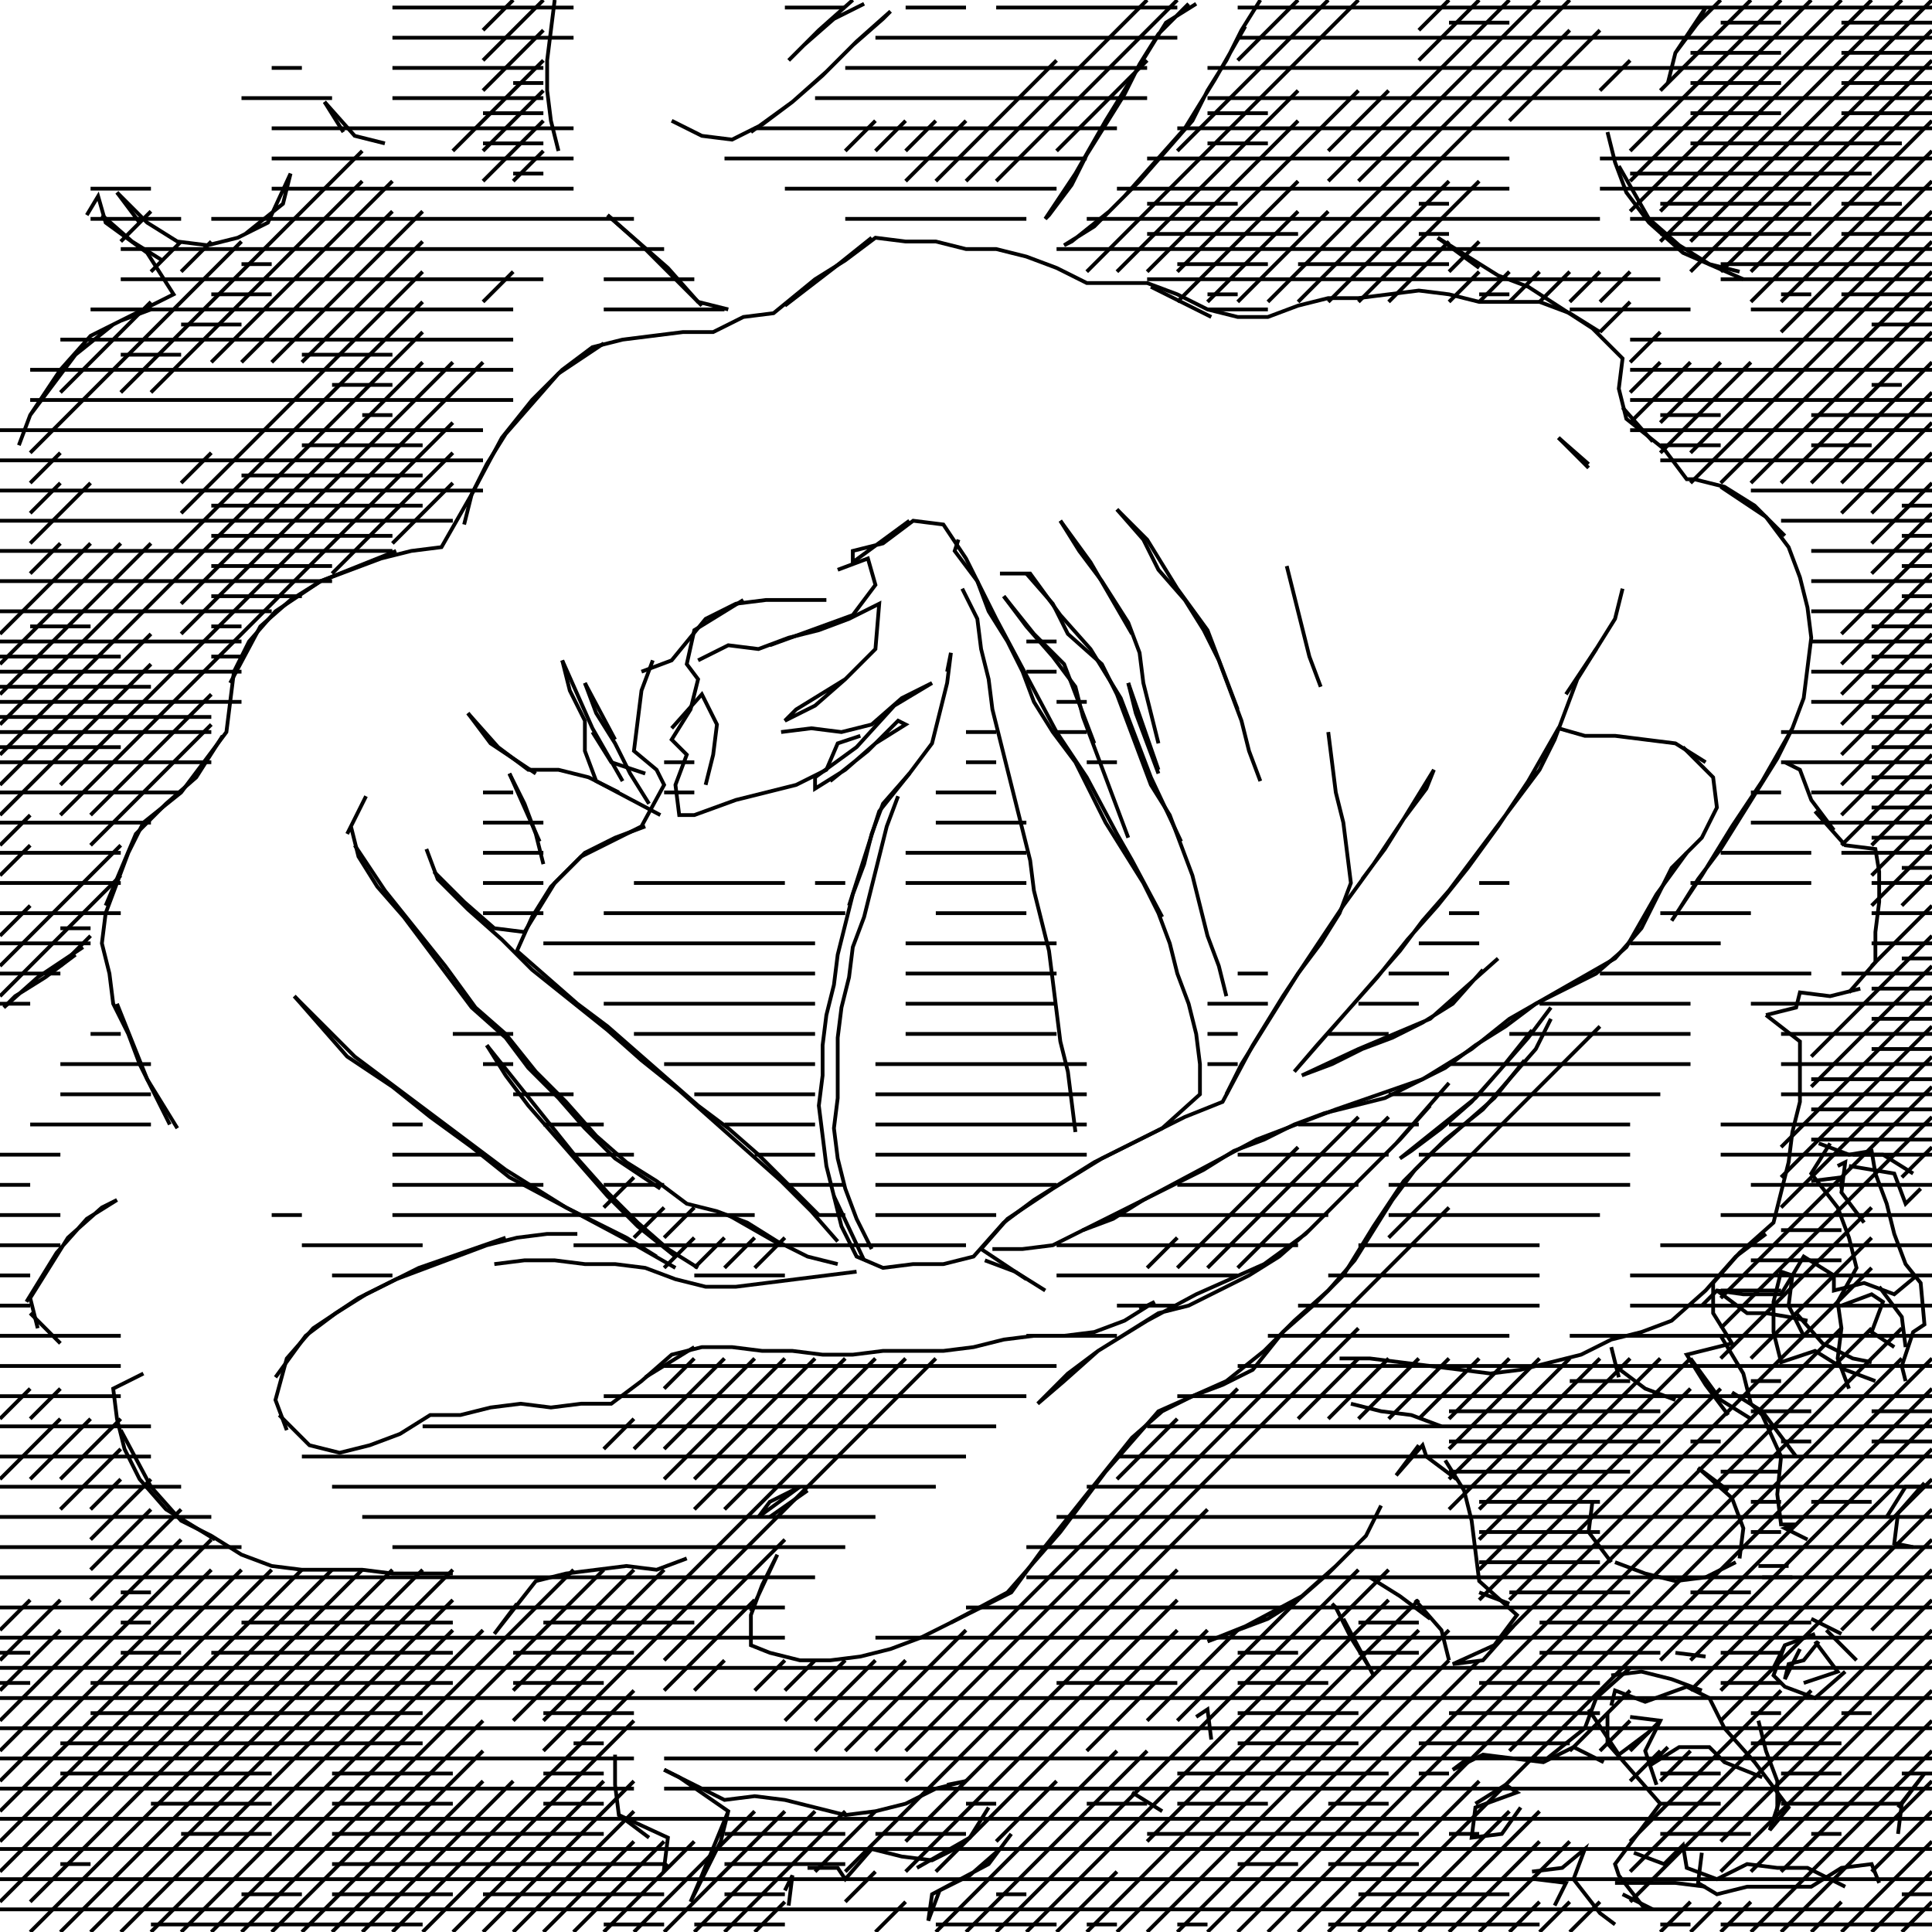 <svg xmlns="http://www.w3.org/2000/svg" height="512px" width="512px" version="1.1"><polyline points="147.0,0.0,146.0,8.0,145.0,16.0,145.0,24.0,146.0,32.0,148.0,40.0" stroke="black" stroke-width="1" fill="none" />
<polyline points="161.0,57.0,170.0,65.0,178.0,73.0,186.0,81.0" stroke="black" stroke-width="1" fill="none" />
<polyline points="193.0,82.0,185.0,80.0,177.0,71.0,169.0,64.0,161.0,57.0" stroke="black" stroke-width="1" fill="none" />
<polyline points="178.0,32.0,186.0,36.0,194.0,37.0,202.0,33.0,210.0,27.0,218.0,20.0,226.0,12.0,234.0,5.0,236.0,3.0,227.0,11.0,219.0,19.0,210.0,27.0,199.0,35.0" stroke="black" stroke-width="1" fill="none" />
<polyline points="231.0,63.0,221.0,71.0,208.0,81.0" stroke="black" stroke-width="1" fill="none" />
<polyline points="160.0,91.0,148.0,99.0,141.0,107.0,134.0,115.0,129.0,123.0,125.0,131.0,123.0,139.0" stroke="black" stroke-width="1" fill="none" />
<polyline points="105.0,146.0,85.0,154.0,73.0,162.0,66.0,170.0,62.0,178.0,61.0,186.0,60.0,194.0,54.0,202.0,48.0,210.0,38.0,218.0,34.0,226.0,31.0,234.0,28.0,242.0,27.0,250.0,29.0,258.0,30.0,266.0,34.0,274.0,37.0,282.0,41.0,290.0,45.0,298.0" stroke="black" stroke-width="1" fill="none" />
<polyline points="47.0,299.0,39.0,286.0,31.0,266.0" stroke="black" stroke-width="1" fill="none" />
<polyline points="20.0,253.0,12.0,259.0,4.0,264.0,1.0,267.0,10.0,259.0,22.0,251.0" stroke="black" stroke-width="1" fill="none" />
<polyline points="28.0,240.0,36.0,221.0,44.0,213.0,52.0,206.0,59.0,195.0" stroke="black" stroke-width="1" fill="none" />
<polyline points="61.0,181.0,69.0,166.0,77.0,159.0,85.0,154.0,93.0,151.0,101.0,148.0,109.0,146.0,117.0,145.0,125.0,131.0,133.0,116.0,141.0,106.0,149.0,98.0,157.0,92.0,165.0,90.0,173.0,89.0,181.0,88.0,189.0,88.0,197.0,84.0,205.0,83.0,216.0,74.0,224.0,69.0,232.0,63.0,240.0,64.0,248.0,64.0,256.0,66.0,264.0,66.0,272.0,68.0,280.0,71.0,288.0,75.0,296.0,75.0,304.0,75.0,312.0,78.0,320.0,82.0,328.0,84.0,336.0,84.0,344.0,81.0,352.0,79.0,360.0,79.0,368.0,78.0,376.0,77.0,384.0,78.0,392.0,80.0,400.0,80.0,408.0,80.0,416.0,83.0,424.0,88.0" stroke="black" stroke-width="1" fill="none" />
<polyline points="430.0,108.0,438.0,117.0" stroke="black" stroke-width="1" fill="none" />
<polyline points="421.0,123.0,413.0,116.0" stroke="black" stroke-width="1" fill="none" />
<polyline points="413.0,116.0,421.0,124.0" stroke="black" stroke-width="1" fill="none" />
<polyline points="430.0,156.0,428.0,164.0,423.0,172.0,418.0,180.0,415.0,188.0,412.0,196.0,408.0,204.0,402.0,212.0,396.0,220.0,390.0,228.0,384.0,236.0,377.0,244.0,371.0,252.0,364.0,260.0,357.0,268.0,350.0,276.0,343.0,284.0,349.0,277.0,357.0,268.0,365.0,259.0,373.0,249.0,381.0,240.0,389.0,230.0,397.0,219.0,405.0,207.0,413.0,193.0,420.0,195.0,428.0,195.0,436.0,196.0,444.0,197.0,452.0,202.0" stroke="black" stroke-width="1" fill="none" />
<polyline points="446.0,198.0,454.0,206.0,455.0,214.0,451.0,222.0,443.0,230.0,439.0,238.0,435.0,246.0,428.0,254.0,414.0,262.0,400.0,270.0,390.0,278.0,377.0,286.0,354.0,294.0,333.0,302.0,318.0,310.0,303.0,318.0,287.0,326.0" stroke="black" stroke-width="1" fill="none" />
<polyline points="263.0,331.0,271.0,331.0,279.0,330.0,287.0,326.0,295.0,323.0,303.0,318.0,311.0,314.0,319.0,310.0,327.0,305.0,335.0,302.0,343.0,298.0,351.0,295.0,359.0,293.0,367.0,291.0,375.0,287.0,383.0,283.0,391.0,277.0,399.0,272.0,407.0,266.0,415.0,262.0,423.0,258.0,431.0,251.0,439.0,237.0,447.0,226.0" stroke="black" stroke-width="1" fill="none" />
<polyline points="473.0,202.0,477.0,204.0,480.0,212.0,486.0,220.0" stroke="black" stroke-width="1" fill="none" />
<polyline points="481.0,215.0,489.0,224.0,497.0,225.0,498.0,231.0,498.0,239.0,497.0,247.0,497.0,255.0,490.0,263.0" stroke="black" stroke-width="1" fill="none" />
<polyline points="493.0,262.0,485.0,264.0,477.0,263.0,476.0,267.0,468.0,269.0" stroke="black" stroke-width="1" fill="none" />
<polyline points="468.0,269.0,477.0,276.0,477.0,284.0,477.0,292.0,475.0,300.0,474.0,308.0,472.0,316.0,470.0,324.0,461.0,332.0,454.0,340.0,454.0,348.0,459.0,356.0,447.0,359.0,452.0,367.0,458.0,375.0" stroke="black" stroke-width="1" fill="none" />
<polyline points="459.0,369.0,467.0,374.0,476.0,386.0" stroke="black" stroke-width="1" fill="none" />
<polyline points="490.0,368.0,487.0,360.0,488.0,352.0,487.0,345.0,492.0,336.0,490.0,328.0,487.0,320.0,480.0,311.0,485.0,303.0,480.0,311.0" stroke="black" stroke-width="1" fill="none" />
<polyline points="480.0,313.0,488.0,312.0,488.0,315.0" stroke="black" stroke-width="1" fill="none" />
<polyline points="487.0,309.0,489.0,308.0,488.0,316.0,494.0,324.0" stroke="black" stroke-width="1" fill="none" />
<polyline points="490.0,309.0,502.0,311.0,505.0,319.0,509.0,315.0" stroke="black" stroke-width="1" fill="none" />
<polyline points="507.0,311.0,499.0,306.0,491.0,306.0" stroke="black" stroke-width="1" fill="none" />
<polyline points="482.0,303.0,490.0,306.0,496.0,305.0,497.0,311.0,500.0,319.0,502.0,327.0,505.0,335.0,509.0,340.0,510.0,351.0,507.0,353.0,504.0,362.0,505.0,366.0" stroke="black" stroke-width="1" fill="none" />
<polyline points="502.0,357.0,496.0,353.0,499.0,345.0,496.0,343.0,488.0,346.0" stroke="black" stroke-width="1" fill="none" />
<polyline points="479.0,350.0,474.0,349.0,468.0,348.0,463.0,348.0,455.0,342.0" stroke="black" stroke-width="1" fill="none" />
<polyline points="451.0,346.0,455.0,342.0,462.0,343.0,472.0,343.0,478.0,333.0,486.0,338.0,486.0,342.0,494.0,340.0,502.0,343.0,508.0,338.0" stroke="black" stroke-width="1" fill="none" />
<polyline points="498.0,341.0,504.0,349.0,505.0,357.0" stroke="black" stroke-width="1" fill="none" />
<polyline points="497.0,366.0,489.0,363.0,481.0,358.0,475.0,360.0,472.0,361.0,470.0,353.0,470.0,345.0,472.0,337.0,475.0,338.0" stroke="black" stroke-width="1" fill="none" />
<polyline points="475.0,338.0,474.0,346.0,478.0,354.0" stroke="black" stroke-width="1" fill="none" />
<polyline points="476.0,348.0,483.0,356.0,491.0,360.0,496.0,361.0" stroke="black" stroke-width="1" fill="none" />
<polyline points="505.0,394.0,500.0,402.0,505.0,394.0,509.0,394.0" stroke="black" stroke-width="1" fill="none" />
<polyline points="510.0,393.0,503.0,401.0,502.0,409.0,507.0,410.0" stroke="black" stroke-width="1" fill="none" />
<polyline points="488.0,433.0,480.0,429.0" stroke="black" stroke-width="1" fill="none" />
<polyline points="484.0,432.0,492.0,440.0" stroke="black" stroke-width="1" fill="none" />
<polyline points="489.0,443.0,481.0,450.0,473.0,447.0,470.0,444.0,473.0,436.0,481.0,433.0,473.0,436.0,470.0,442.0" stroke="black" stroke-width="1" fill="none" />
<polyline points="477.0,437.0,473.0,445.0,474.0,441.0,478.0,440.0,482.0,435.0" stroke="black" stroke-width="1" fill="none" />
<polyline points="481.0,435.0,487.0,443.0,478.0,446.0" stroke="black" stroke-width="1" fill="none" />
<polyline points="466.0,456.0,468.0,464.0,471.0,472.0,471.0,480.0" stroke="black" stroke-width="1" fill="none" />
<polyline points="451.0,491.0,451.0,491.0,450.0,499.0,455.0,502.0,463.0,500.0,471.0,500.0,480.0,500.0,488.0,495.0,496.0,494.0,498.0,499.0" stroke="black" stroke-width="1" fill="none" />
<polyline points="503.0,486.0,504.0,478.0,510.0,470.0,503.0,479.0" stroke="black" stroke-width="1" fill="none" />
<polyline points="489.0,500.0,479.0,495.0,471.0,495.0,463.0,494.0,455.0,498.0,447.0,495.0,446.0,489.0,441.0,494.0,433.0,491.0" stroke="black" stroke-width="1" fill="none" />
<polyline points="428.0,499.0,436.0,499.0,444.0,499.0,452.0,500.0" stroke="black" stroke-width="1" fill="none" />
<polyline points="438.0,506.0,430.0,502.0" stroke="black" stroke-width="1" fill="none" />
<polyline points="436.0,506.0,429.0,497.0,428.0,494.0,434.0,486.0,440.0,478.0,433.0,470.0,426.0,462.0,426.0,454.0" stroke="black" stroke-width="1" fill="none" />
<polyline points="427.0,452.0,428.0,448.0,436.0,451.0,447.0,447.0,453.0,450.0,457.0,458.0,465.0,467.0,474.0,479.0,469.0,485.0,472.0,476.0" stroke="black" stroke-width="1" fill="none" />
<polyline points="467.0,471.0,457.0,467.0,453.0,463.0,445.0,463.0,437.0,468.0,442.0,463.0" stroke="black" stroke-width="1" fill="none" />
<polyline points="439.0,473.0,436.0,464.0,440.0,456.0,432.0,455.0" stroke="black" stroke-width="1" fill="none" />
<polyline points="437.0,459.0,429.0,465.0,421.0,453.0" stroke="black" stroke-width="1" fill="none" />
<polyline points="427.0,444.0,435.0,443.0,443.0,445.0,451.0,448.0" stroke="black" stroke-width="1" fill="none" />
<polyline points="452.0,439.0,444.0,438.0" stroke="black" stroke-width="1" fill="none" />
<polyline points="432.0,442.0,423.0,450.0,420.0,458.0,410.0,466.0" stroke="black" stroke-width="1" fill="none" />
<polyline points="403.0,479.0,398.0,486.0,390.0,487.0,391.0,479.0,402.0,475.0,399.0,473.0,391.0,478.0" stroke="black" stroke-width="1" fill="none" />
<polyline points="389.0,466.0,385.0,469.0,393.0,465.0,401.0,466.0,409.0,467.0,417.0,463.0,425.0,467.0" stroke="black" stroke-width="1" fill="none" />
<polyline points="406.0,496.0,414.0,495.0,420.0,490.0,417.0,498.0,424.0,507.0,428.0,510.0" stroke="black" stroke-width="1" fill="none" />
<polyline points="412.0,505.0,415.0,499.0,407.0,498.0" stroke="black" stroke-width="1" fill="none" />
<polyline points="400.0,425.0,392.0,422.0" stroke="black" stroke-width="1" fill="none" />
<polyline points="379.0,429.0,371.0,423.0,363.0,418.0" stroke="black" stroke-width="1" fill="none" />
<polyline points="353.0,425.0,354.0,426.0,358.0,434.0,363.0,442.0" stroke="black" stroke-width="1" fill="none" />
<polyline points="364.0,444.0,356.0,429.0" stroke="black" stroke-width="1" fill="none" />
<polyline points="375.0,424.0,382.0,432.0,384.0,440.0" stroke="black" stroke-width="1" fill="none" />
<polyline points="360.0,409.0,352.0,417.0,344.0,424.0,336.0,429.0,328.0,432.0,320.0,435.0,330.0,431.0,345.0,423.0,354.0,415.0,362.0,407.0,366.0,399.0" stroke="black" stroke-width="1" fill="none" />
<polyline points="376.0,383.0,370.0,391.0,377.0,383.0,378.0,386.0,386.0,392.0" stroke="black" stroke-width="1" fill="none" />
<polyline points="383.0,387.0,388.0,395.0,390.0,403.0,391.0,411.0,392.0,419.0,402.0,428.0,396.0,436.0,385.0,441.0,393.0,440.0,401.0,431.0" stroke="black" stroke-width="1" fill="none" />
<polyline points="428.0,414.0,436.0,417.0,444.0,419.0,452.0,418.0,460.0,414.0" stroke="black" stroke-width="1" fill="none" />
<polyline points="466.0,415.0,474.0,415.0" stroke="black" stroke-width="1" fill="none" />
<polyline points="475.0,418.0,467.0,418.0" stroke="black" stroke-width="1" fill="none" />
<polyline points="479.0,408.0,473.0,405.0,476.0,404.0,472.0,404.0,471.0,396.0,472.0,386.0,467.0,375.0,464.0,372.0,462.0,364.0,456.0,354.0" stroke="black" stroke-width="1" fill="none" />
<polyline points="448.0,360.0,456.0,371.0,464.0,376.0" stroke="black" stroke-width="1" fill="none" />
<polyline points="450.0,389.0,459.0,397.0,462.0,405.0,461.0,413.0" stroke="black" stroke-width="1" fill="none" />
<polyline points="458.0,395.0,450.0,389.0" stroke="black" stroke-width="1" fill="none" />
<polyline points="444.0,371.0,436.0,368.0,428.0,362.0" stroke="black" stroke-width="1" fill="none" />
<polyline points="429.0,365.0,427.0,357.0" stroke="black" stroke-width="1" fill="none" />
<polyline points="422.0,398.0,421.0,406.0,427.0,414.0" stroke="black" stroke-width="1" fill="none" />
<polyline points="382.0,378.0,374.0,375.0,366.0,374.0,358.0,372.0" stroke="black" stroke-width="1" fill="none" />
<polyline points="355.0,360.0,363.0,360.0,371.0,361.0,379.0,362.0,387.0,363.0,395.0,364.0,403.0,363.0,411.0,361.0,419.0,359.0,427.0,355.0,435.0,353.0,443.0,350.0,452.0,342.0,460.0,333.0,468.0,327.0" stroke="black" stroke-width="1" fill="none" />
<polyline points="404.0,281.0,396.0,291.0,388.0,298.0,380.0,305.0,372.0,313.0,364.0,325.0,356.0,338.0,348.0,346.0,340.0,353.0,332.0,363.0,324.0,367.0,316.0,370.0,308.0,374.0,300.0,381.0,292.0,391.0,284.0,401.0,276.0,411.0,268.0,422.0,260.0,426.0,252.0,430.0,244.0,434.0,236.0,437.0,228.0,439.0,220.0,440.0,212.0,440.0,204.0,438.0,199.0,436.0,199.0,428.0,202.0,420.0,206.0,412.0,199.0,427.0" stroke="black" stroke-width="1" fill="none" />
<polyline points="182.0,413.0,174.0,416.0,166.0,415.0,158.0,416.0,150.0,417.0,142.0,419.0,131.0,433.0,131.0,433.0,137.0,425.0" stroke="black" stroke-width="1" fill="none" />
<polyline points="120.0,417.0,112.0,417.0,104.0,417.0,96.0,416.0,88.0,416.0,80.0,416.0,72.0,415.0,64.0,412.0,56.0,407.0,48.0,403.0,40.0,394.0,32.0,379.0" stroke="black" stroke-width="1" fill="none" />
<polyline points="30.0,368.0,38.0,364.0,30.0,368.0,31.0,376.0,33.0,384.0,37.0,392.0,44.0,400.0,57.0,408.0" stroke="black" stroke-width="1" fill="none" />
<polyline points="74.0,375.0,82.0,383.0,90.0,385.0,98.0,383.0,106.0,380.0,114.0,375.0,122.0,375.0,130.0,373.0,138.0,372.0,146.0,373.0,154.0,372.0,162.0,372.0,170.0,366.0,178.0,359.0,186.0,357.0,194.0,357.0,202.0,358.0,210.0,358.0,218.0,359.0,226.0,359.0,234.0,358.0,242.0,358.0,250.0,358.0,258.0,357.0,266.0,355.0,274.0,354.0,282.0,354.0,290.0,353.0,298.0,350.0,306.0,345.0,302.0,347.0" stroke="black" stroke-width="1" fill="none" />
<polyline points="277.0,342.0,269.0,337.0,261.0,334.0" stroke="black" stroke-width="1" fill="none" />
<polyline points="229.0,334.0,221.0,317.0" stroke="black" stroke-width="1" fill="none" />
<polyline points="227.0,337.0,219.0,338.0,211.0,339.0,203.0,340.0,195.0,341.0,187.0,341.0,179.0,339.0,171.0,336.0,163.0,335.0,155.0,335.0,147.0,334.0,139.0,334.0,131.0,335.0" stroke="black" stroke-width="1" fill="none" />
<polyline points="134.0,328.0,111.0,336.0,95.0,344.0,83.0,352.0,76.0,360.0,73.0,371.0,76.0,379.0" stroke="black" stroke-width="1" fill="none" />
<polyline points="73.0,365.0,81.0,354.0,89.0,348.0,97.0,343.0,105.0,339.0,113.0,336.0,121.0,333.0,129.0,330.0,137.0,328.0,145.0,327.0,153.0,327.0" stroke="black" stroke-width="1" fill="none" />
<polyline points="185.0,336.0,177.0,331.0,169.0,324.0,161.0,316.0,153.0,307.0,145.0,297.0,137.0,287.0,129.0,277.0" stroke="black" stroke-width="1" fill="none" />
<polyline points="129.0,277.0,134.0,285.0,140.0,293.0,147.0,301.0,154.0,309.0,161.0,317.0,169.0,325.0,179.0,333.0" stroke="black" stroke-width="1" fill="none" />
<polyline points="174.0,333.0,166.0,328.0,158.0,324.0,150.0,320.0,142.0,315.0,134.0,310.0,126.0,304.0,118.0,298.0,110.0,292.0,102.0,286.0,94.0,280.0,86.0,272.0,78.0,264.0" stroke="black" stroke-width="1" fill="none" />
<polyline points="78.0,264.0,85.0,272.0,92.0,280.0,104.0,288.0,114.0,296.0,125.0,304.0,135.0,312.0,150.0,320.0,165.0,328.0,179.0,336.0" stroke="black" stroke-width="1" fill="none" />
<polyline points="193.0,322.0,207.0,330.0" stroke="black" stroke-width="1" fill="none" />
<polyline points="222.0,335.0,214.0,333.0,206.0,329.0,198.0,324.0,190.0,321.0,182.0,319.0,174.0,313.0,166.0,308.0,158.0,301.0,150.0,292.0,142.0,284.0,134.0,274.0,126.0,267.0,118.0,256.0,110.0,246.0,102.0,236.0,94.0,224.0" stroke="black" stroke-width="1" fill="none" />
<polyline points="92.0,221.0,97.0,211.0,93.0,219.0,95.0,227.0,100.0,235.0,107.0,243.0,113.0,251.0,119.0,259.0,125.0,267.0,134.0,275.0,140.0,283.0,148.0,291.0,155.0,299.0,163.0,307.0,175.0,315.0" stroke="black" stroke-width="1" fill="none" />
<polyline points="184.0,357.0,171.0,365.0" stroke="black" stroke-width="1" fill="none" />
<polyline points="204.0,402.0,214.0,395.0" stroke="black" stroke-width="1" fill="none" />
<polyline points="212.0,394.0,201.0,402.0,204.0,398.0,212.0,394.0" stroke="black" stroke-width="1" fill="none" />
<polyline points="176.0,469.0,180.0,471.0,193.0,480.0,191.0,488.0,187.0,496.0,183.0,504.0,186.0,497.0,193.0,480.0" stroke="black" stroke-width="1" fill="none" />
<polyline points="176.0,469.0,184.0,473.0,192.0,477.0,200.0,476.0,208.0,477.0,216.0,479.0,224.0,481.0,232.0,480.0,240.0,478.0,248.0,474.0,256.0,472.0,251.0,473.0" stroke="black" stroke-width="1" fill="none" />
<polyline points="262.0,479.0,257.0,487.0,243.0,495.0" stroke="black" stroke-width="1" fill="none" />
<polyline points="255.0,489.0,247.0,493.0,239.0,492.0,231.0,490.0,224.0,498.0,222.0,495.0,214.0,495.0" stroke="black" stroke-width="1" fill="none" />
<polyline points="208.0,501.0,210.0,497.0,209.0,505.0" stroke="black" stroke-width="1" fill="none" />
<polyline points="172.0,487.0,164.0,481.0" stroke="black" stroke-width="1" fill="none" />
<polyline points="163.0,465.0,163.0,473.0,164.0,481.0,177.0,487.0,176.0,495.0,177.0,494.0" stroke="black" stroke-width="1" fill="none" />
<polyline points="265.0,490.0,257.0,497.0,249.0,501.0,246.0,509.0,247.0,502.0,262.0,494.0,268.0,486.0" stroke="black" stroke-width="1" fill="none" />
<polyline points="300.0,475.0,308.0,480.0" stroke="black" stroke-width="1" fill="none" />
<polyline points="321.0,461.0,320.0,453.0,317.0,455.0" stroke="black" stroke-width="1" fill="none" />
<polyline points="379.0,293.0,371.0,302.0,363.0,310.0,355.0,318.0,347.0,326.0,339.0,333.0,331.0,338.0,323.0,342.0,315.0,346.0,307.0,348.0,299.0,353.0,291.0,358.0,283.0,364.0,275.0,372.0,282.0,366.0,291.0,358.0,304.0,350.0,317.0,343.0,335.0,335.0,346.0,327.0,354.0,319.0,362.0,311.0,370.0,303.0,377.0,295.0,384.0,287.0" stroke="black" stroke-width="1" fill="none" />
<polyline points="411.0,270.0,407.0,278.0,400.0,286.0,393.0,294.0,383.0,302.0,375.0,310.0,369.0,318.0,364.0,326.0,359.0,334.0,352.0,342.0,343.0,350.0,335.0,358.0,325.0,366.0,307.0,374.0,300.0,382.0,293.0,390.0,287.0,398.0,281.0,406.0,274.0,414.0,267.0,422.0,252.0,430.0" stroke="black" stroke-width="1" fill="none" />
<polyline points="225.0,240.0,233.0,215.0,241.0,205.0" stroke="black" stroke-width="1" fill="none" />
<polyline points="238.0,211.0,235.0,219.0,233.0,227.0,231.0,235.0,229.0,243.0,226.0,251.0,225.0,259.0,223.0,267.0,222.0,275.0,222.0,283.0,222.0,291.0,221.0,299.0,222.0,307.0,224.0,315.0,227.0,323.0,231.0,331.0" stroke="black" stroke-width="1" fill="none" />
<polyline points="313.0,223.0,305.0,206.0,297.0,185.0,289.0,172.0,281.0,163.0,273.0,152.0,265.0,152.0" stroke="black" stroke-width="1" fill="none" />
<polyline points="266.0,158.0,272.0,166.0,279.0,174.0,285.0,182.0,287.0,190.0,290.0,198.0,293.0,206.0,296.0,214.0,299.0,222.0" stroke="black" stroke-width="1" fill="none" />
<polyline points="307.0,204.0,299.0,181.0" stroke="black" stroke-width="1" fill="none" />
<polyline points="299.0,181.0,301.0,189.0,304.0,197.0,307.0,205.0" stroke="black" stroke-width="1" fill="none" />
<polyline points="328.0,188.0,320.0,167.0,312.0,156.0,304.0,143.0,296.0,135.0" stroke="black" stroke-width="1" fill="none" />
<polyline points="296.0,135.0,303.0,143.0,307.0,151.0,314.0,159.0,319.0,167.0,323.0,175.0,326.0,183.0,329.0,191.0,331.0,199.0,334.0,207.0" stroke="black" stroke-width="1" fill="none" />
<polyline points="352.0,194.0,353.0,202.0,354.0,210.0,356.0,218.0,357.0,226.0,358.0,234.0,355.0,242.0,350.0,250.0,344.0,258.0,339.0,266.0,334.0,274.0,329.0,282.0,325.0,290.0" stroke="black" stroke-width="1" fill="none" />
<polyline points="361.0,233.0,367.0,225.0,372.0,217.0,378.0,209.0,380.0,204.0,372.0,217.0,364.0,229.0,356.0,240.0,348.0,252.0,340.0,264.0,332.0,277.0,324.0,292.0,314.0,296.0,306.0,300.0,298.0,304.0,290.0,308.0,282.0,313.0,274.0,318.0,266.0,324.0,258.0,333.0,250.0,335.0,242.0,335.0,234.0,336.0,227.0,333.0,223.0,325.0,221.0,317.0,219.0,309.0,218.0,301.0,217.0,293.0,218.0,285.0,218.0,277.0,219.0,269.0,221.0,261.0,222.0,253.0,224.0,245.0,226.0,237.0,229.0,229.0,231.0,221.0,234.0,213.0,241.0,205.0,247.0,197.0,249.0,189.0,251.0,181.0,252.0,173.0,251.0,178.0" stroke="black" stroke-width="1" fill="none" />
<polyline points="232.0,172.0,224.0,180.0,216.0,187.0,208.0,191.0,211.0,188.0,224.0,180.0,232.0,172.0,233.0,160.0,225.0,164.0,217.0,167.0,209.0,169.0,201.0,172.0,193.0,171.0,185.0,175.0" stroke="black" stroke-width="1" fill="none" />
<polyline points="173.0,175.0,170.0,183.0,169.0,191.0,168.0,199.0,174.0,204.0,176.0,208.0,170.0,219.0,154.0,227.0,146.0,235.0,141.0,243.0,137.0,252.0,145.0,259.0,153.0,266.0,161.0,272.0,169.0,279.0,177.0,286.0,185.0,293.0,193.0,299.0,201.0,306.0,209.0,314.0,217.0,322.0" stroke="black" stroke-width="1" fill="none" />
<polyline points="220.0,207.0,230.0,199.0,238.0,191.0,240.0,192.0,232.0,197.0,224.0,204.0,216.0,209.0,216.0,206.0,227.0,198.0,237.0,187.0,247.0,181.0,239.0,185.0,231.0,192.0,223.0,194.0,215.0,193.0,207.0,194.0" stroke="black" stroke-width="1" fill="none" />
<polyline points="204.0,171.0,226.0,163.0,232.0,155.0,230.0,148.0,222.0,151.0" stroke="black" stroke-width="1" fill="none" />
<polyline points="219.0,159.0,211.0,159.0,203.0,159.0,195.0,160.0,187.0,164.0,178.0,175.0,170.0,178.0" stroke="black" stroke-width="1" fill="none" />
<polyline points="155.0,181.0,158.0,189.0,163.0,197.0,167.0,205.0,172.0,213.0" stroke="black" stroke-width="1" fill="none" />
<polyline points="187.0,208.0,189.0,200.0,190.0,192.0,186.0,184.0,178.0,193.0" stroke="black" stroke-width="1" fill="none" />
<polyline points="163.0,196.0,155.0,181.0" stroke="black" stroke-width="1" fill="none" />
<polyline points="149.0,175.0,151.0,183.0,155.0,191.0,155.0,199.0,158.0,207.0,175.0,216.0" stroke="black" stroke-width="1" fill="none" />
<polyline points="165.0,207.0,157.0,193.0,149.0,175.0" stroke="black" stroke-width="1" fill="none" />
<polyline points="157.0,194.0,162.0,202.0,171.0,205.0" stroke="black" stroke-width="1" fill="none" />
<polyline points="143.0,223.0,135.0,205.0" stroke="black" stroke-width="1" fill="none" />
<polyline points="135.0,205.0,139.0,213.0,142.0,221.0,144.0,229.0" stroke="black" stroke-width="1" fill="none" />
<polyline points="164.0,210.0,156.0,206.0,148.0,204.0,140.0,204.0,132.0,198.0,124.0,189.0" stroke="black" stroke-width="1" fill="none" />
<polyline points="124.0,189.0,130.0,197.0,142.0,205.0" stroke="black" stroke-width="1" fill="none" />
<polyline points="171.0,219.0,163.0,222.0,155.0,226.0,147.0,234.0,139.0,247.0,131.0,246.0,123.0,239.0,115.0,231.0" stroke="black" stroke-width="1" fill="none" />
<polyline points="113.0,225.0,116.0,233.0,124.0,241.0,133.0,249.0,141.0,257.0,151.0,265.0,161.0,273.0,170.0,281.0,180.0,289.0,189.0,297.0,198.0,305.0,207.0,313.0,215.0,321.0,222.0,329.0" stroke="black" stroke-width="1" fill="none" />
<polyline points="290.0,197.0,282.0,176.0,274.0,168.0,266.0,158.0" stroke="black" stroke-width="1" fill="none" />
<polyline points="272.0,152.0,279.0,160.0,283.0,168.0,292.0,176.0,296.0,184.0,299.0,192.0,302.0,200.0,305.0,208.0,310.0,216.0,313.0,224.0,316.0,232.0,318.0,240.0,320.0,248.0,323.0,256.0,325.0,264.0" stroke="black" stroke-width="1" fill="none" />
<polyline points="393.0,257.0,385.0,266.0,377.0,271.0,369.0,275.0,361.0,278.0,353.0,282.0,345.0,285.0,360.0,278.0,379.0,270.0,388.0,262.0,397.0,254.0" stroke="black" stroke-width="1" fill="none" />
<polyline points="411.0,267.0,405.0,275.0,398.0,283.0,391.0,291.0,381.0,299.0,371.0,307.0,374.0,305.0,382.0,299.0,390.0,292.0,398.0,283.0,406.0,273.0" stroke="black" stroke-width="1" fill="none" />
<polyline points="415.0,184.0,423.0,172.0" stroke="black" stroke-width="1" fill="none" />
<polyline points="456.0,129.0,468.0,137.0,474.0,145.0,477.0,153.0,479.0,161.0,480.0,169.0,479.0,177.0,478.0,185.0,475.0,193.0,471.0,201.0,466.0,209.0,461.0,217.0,456.0,225.0,450.0,233.0,445.0,241.0,443.0,244.0,451.0,232.0,459.0,219.0,467.0,207.0,475.0,193.0" stroke="black" stroke-width="1" fill="none" />
<polyline points="461.0,72.0,453.0,70.0,445.0,65.0,437.0,58.0,429.0,44.0" stroke="black" stroke-width="1" fill="none" />
<polyline points="426.0,35.0,428.0,43.0,431.0,51.0,437.0,59.0,446.0,67.0,462.0,74.0" stroke="black" stroke-width="1" fill="none" />
<polyline points="442.0,22.0,444.0,14.0,450.0,6.0,452.0,2.0,444.0,14.0" stroke="black" stroke-width="1" fill="none" />
<polyline points="392.0,71.0,381.0,63.0" stroke="black" stroke-width="1" fill="none" />
<polyline points="381.0,63.0,389.0,68.0,397.0,73.0,405.0,76.0,422.0,87.0,430.0,95.0,429.0,103.0,431.0,111.0,441.0,119.0,447.0,127.0,449.0,127.0,457.0,129.0,465.0,134.0,473.0,142.0" stroke="black" stroke-width="1" fill="none" />
<polyline points="350.0,182.0,347.0,174.0,345.0,166.0,343.0,158.0,341.0,150.0" stroke="black" stroke-width="1" fill="none" />
<polyline points="300.0,168.0,289.0,149.0,281.0,138.0" stroke="black" stroke-width="1" fill="none" />
<polyline points="281.0,138.0,286.0,146.0,292.0,154.0,299.0,165.0,302.0,173.0,303.0,181.0,305.0,189.0,307.0,197.0" stroke="black" stroke-width="1" fill="none" />
<polyline points="255.0,156.0,259.0,164.0,260.0,172.0,262.0,180.0,263.0,188.0,265.0,196.0,267.0,204.0,269.0,212.0,271.0,220.0,273.0,228.0,274.0,236.0,276.0,244.0,278.0,252.0,279.0,260.0,280.0,268.0,281.0,276.0,283.0,284.0,284.0,292.0,285.0,300.0" stroke="black" stroke-width="1" fill="none" />
<polyline points="228.0,195.0,222.0,197.0,219.0,204.0,211.0,208.0,203.0,210.0,195.0,212.0,184.0,216.0,180.0,216.0,179.0,208.0,182.0,200.0,178.0,196.0,183.0,188.0,185.0,180.0,182.0,176.0,184.0,167.0,197.0,159.0" stroke="black" stroke-width="1" fill="none" />
<polyline points="241.0,138.0,226.0,149.0,226.0,146.0,234.0,144.0,242.0,138.0,250.0,139.0,256.0,148.0,264.0,164.0,272.0,179.0,280.0,194.0,288.0,206.0,296.0,221.0,300.0,228.0,308.0,243.0" stroke="black" stroke-width="1" fill="none" />
<polyline points="272.0,339.0,260.0,331.0,267.0,323.0,279.0,315.0,292.0,307.0,308.0,299.0,318.0,290.0,318.0,282.0,317.0,274.0,315.0,266.0,312.0,258.0,310.0,250.0,307.0,242.0,303.0,234.0,298.0,226.0,293.0,218.0,289.0,210.0,285.0,202.0,279.0,194.0,274.0,186.0,271.0,178.0,267.0,170.0,262.0,162.0,259.0,154.0,253.0,146.0,254.0,143.0" stroke="black" stroke-width="1" fill="none" />
<polyline points="305.0,76.0,321.0,84.0" stroke="black" stroke-width="1" fill="none" />
<polyline points="317.0,1.0,309.0,6.0,301.0,19.0,293.0,32.0,285.0,46.0,277.0,58.0,278.0,57.0,284.0,49.0,288.0,41.0,293.0,33.0,298.0,25.0,302.0,17.0,307.0,9.0,315.0,1.0" stroke="black" stroke-width="1" fill="none" />
<polyline points="330.0,7.0,322.0,21.0,314.0,34.0,306.0,43.0,298.0,52.0,290.0,60.0,282.0,65.0,284.0,64.0,294.0,56.0,302.0,48.0,309.0,40.0,316.0,32.0,320.0,24.0,325.0,16.0,329.0,8.0,334.0,0.0" stroke="black" stroke-width="1" fill="none" />
<polyline points="229.0,1.0,221.0,5.0,213.0,12.0,209.0,16.0,217.0,8.0,226.0,0.0" stroke="black" stroke-width="1" fill="none" />
<polyline points="102.0,38.0,94.0,36.0,86.0,27.0" stroke="black" stroke-width="1" fill="none" />
<polyline points="86.0,27.0,91.0,35.0" stroke="black" stroke-width="1" fill="none" />
<polyline points="65.0,62.0,75.0,54.0,77.0,46.0,71.0,59.0,63.0,63.0,55.0,65.0,47.0,64.0,39.0,59.0,31.0,51.0" stroke="black" stroke-width="1" fill="none" />
<polyline points="31.0,51.0,37.0,59.0" stroke="black" stroke-width="1" fill="none" />
<polyline points="27.0,57.0,35.0,64.0,43.0,69.0" stroke="black" stroke-width="1" fill="none" />
<polyline points="40.0,82.0,32.0,85.0,24.0,89.0,16.0,98.0,8.0,110.0,5.0,118.0,8.0,110.0,14.0,102.0,20.0,94.0,30.0,86.0,46.0,78.0,39.0,67.0,28.0,59.0,26.0,52.0,23.0,57.0" stroke="black" stroke-width="1" fill="none" />
<polyline points="7.0,345.0,15.0,332.0,23.0,323.0,31.0,318.0,27.0,320.0,18.0,328.0,13.0,336.0,8.0,344.0,10.0,352.0" stroke="black" stroke-width="1" fill="none" />
<polyline points="8.0,348.0,16.0,356.0" stroke="black" stroke-width="1" fill="none" />
<polyline points="0.0,114.0,128.0,114.0" stroke="black" stroke-width="1" fill="none" />
<polyline points="120.0,112.0,16.0,216.0" stroke="black" stroke-width="1" fill="none" />
<polyline points="8.0,216.0,0.0,224.0" stroke="black" stroke-width="1" fill="none" />
<polyline points="0.0,226.0,32.0,226.0" stroke="black" stroke-width="1" fill="none" />
<polyline points="32.0,224.0,0.0,256.0" stroke="black" stroke-width="1" fill="none" />
<polyline points="0.0,258.0,16.0,258.0" stroke="black" stroke-width="1" fill="none" />
<polyline points="16.0,256.0,24.0,248.0" stroke="black" stroke-width="1" fill="none" />
<polyline points="24.0,246.0,16.0,246.0" stroke="black" stroke-width="1" fill="none" />
<polyline points="8.0,240.0,0.0,248.0" stroke="black" stroke-width="1" fill="none" />
<polyline points="0.0,250.0,24.0,250.0" stroke="black" stroke-width="1" fill="none" />
<polyline points="32.0,232.0,0.0,264.0" stroke="black" stroke-width="1" fill="none" />
<polyline points="0.0,266.0,8.0,266.0" stroke="black" stroke-width="1" fill="none" />
<polyline points="16.0,282.0,40.0,282.0" stroke="black" stroke-width="1" fill="none" />
<polyline points="32.0,274.0,24.0,274.0" stroke="black" stroke-width="1" fill="none" />
<polyline points="16.0,290.0,40.0,290.0" stroke="black" stroke-width="1" fill="none" />
<polyline points="40.0,298.0,8.0,298.0" stroke="black" stroke-width="1" fill="none" />
<polyline points="0.0,306.0,16.0,306.0" stroke="black" stroke-width="1" fill="none" />
<polyline points="16.0,322.0,0.0,322.0" stroke="black" stroke-width="1" fill="none" />
<polyline points="0.0,314.0,8.0,314.0" stroke="black" stroke-width="1" fill="none" />
<polyline points="0.0,330.0,16.0,330.0" stroke="black" stroke-width="1" fill="none" />
<polyline points="8.0,338.0,0.0,338.0" stroke="black" stroke-width="1" fill="none" />
<polyline points="0.0,346.0,8.0,346.0" stroke="black" stroke-width="1" fill="none" />
<polyline points="0.0,354.0,32.0,354.0" stroke="black" stroke-width="1" fill="none" />
<polyline points="16.0,368.0,8.0,376.0" stroke="black" stroke-width="1" fill="none" />
<polyline points="8.0,368.0,0.0,376.0" stroke="black" stroke-width="1" fill="none" />
<polyline points="0.0,378.0,40.0,378.0" stroke="black" stroke-width="1" fill="none" />
<polyline points="32.0,376.0,16.0,392.0" stroke="black" stroke-width="1" fill="none" />
<polyline points="24.0,400.0,32.0,392.0" stroke="black" stroke-width="1" fill="none" />
<polyline points="32.0,384.0,16.0,400.0" stroke="black" stroke-width="1" fill="none" />
<polyline points="24.0,408.0,40.0,392.0" stroke="black" stroke-width="1" fill="none" />
<polyline points="40.0,400.0,24.0,416.0" stroke="black" stroke-width="1" fill="none" />
<polyline points="24.0,424.0,48.0,400.0" stroke="black" stroke-width="1" fill="none" />
<polyline points="48.0,408.0,0.0,456.0" stroke="black" stroke-width="1" fill="none" />
<polyline points="0.0,458.0,512.0,458.0" stroke="black" stroke-width="1" fill="none" />
<polyline points="512.0,456.0,472.0,496.0" stroke="black" stroke-width="1" fill="none" />
<polyline points="464.0,496.0,512.0,448.0" stroke="black" stroke-width="1" fill="none" />
<polyline points="512.0,440.0,456.0,496.0" stroke="black" stroke-width="1" fill="none" />
<polyline points="456.0,504.0,448.0,512.0" stroke="black" stroke-width="1" fill="none" />
<polyline points="448.0,504.0,440.0,512.0" stroke="black" stroke-width="1" fill="none" />
<polyline points="440.0,510.0,448.0,510.0" stroke="black" stroke-width="1" fill="none" />
<polyline points="456.0,510.0,512.0,510.0" stroke="black" stroke-width="1" fill="none" />
<polyline points="512.0,504.0,504.0,512.0" stroke="black" stroke-width="1" fill="none" />
<polyline points="496.0,512.0,512.0,496.0" stroke="black" stroke-width="1" fill="none" />
<polyline points="512.0,488.0,488.0,512.0" stroke="black" stroke-width="1" fill="none" />
<polyline points="488.0,504.0,480.0,512.0" stroke="black" stroke-width="1" fill="none" />
<polyline points="472.0,512.0,512.0,472.0" stroke="black" stroke-width="1" fill="none" />
<polyline points="512.0,464.0,464.0,512.0" stroke="black" stroke-width="1" fill="none" />
<polyline points="464.0,504.0,456.0,512.0" stroke="black" stroke-width="1" fill="none" />
<polyline points="456.0,488.0,512.0,432.0" stroke="black" stroke-width="1" fill="none" />
<polyline points="512.0,424.0,432.0,504.0" stroke="black" stroke-width="1" fill="none" />
<polyline points="424.0,504.0,416.0,512.0" stroke="black" stroke-width="1" fill="none" />
<polyline points="416.0,504.0,408.0,512.0" stroke="black" stroke-width="1" fill="none" />
<polyline points="408.0,504.0,400.0,512.0" stroke="black" stroke-width="1" fill="none" />
<polyline points="392.0,512.0,416.0,488.0" stroke="black" stroke-width="1" fill="none" />
<polyline points="408.0,488.0,384.0,512.0" stroke="black" stroke-width="1" fill="none" />
<polyline points="360.0,512.0,512.0,360.0" stroke="black" stroke-width="1" fill="none" />
<polyline points="504.0,360.0,400.0,464.0" stroke="black" stroke-width="1" fill="none" />
<polyline points="392.0,472.0,352.0,512.0" stroke="black" stroke-width="1" fill="none" />
<polyline points="352.0,510.0,408.0,510.0" stroke="black" stroke-width="1" fill="none" />
<polyline points="432.0,496.0,480.0,448.0" stroke="black" stroke-width="1" fill="none" />
<polyline points="472.0,448.0,432.0,488.0" stroke="black" stroke-width="1" fill="none" />
<polyline points="440.0,486.0,464.0,486.0" stroke="black" stroke-width="1" fill="none" />
<polyline points="472.0,478.0,504.0,478.0" stroke="black" stroke-width="1" fill="none" />
<polyline points="504.0,470.0,512.0,470.0" stroke="black" stroke-width="1" fill="none" />
<polyline points="512.0,480.0,496.0,496.0" stroke="black" stroke-width="1" fill="none" />
<polyline points="504.0,502.0,512.0,502.0" stroke="black" stroke-width="1" fill="none" />
<polyline points="488.0,486.0,480.0,486.0" stroke="black" stroke-width="1" fill="none" />
<polyline points="472.0,470.0,488.0,470.0" stroke="black" stroke-width="1" fill="none" />
<polyline points="488.0,454.0,496.0,454.0" stroke="black" stroke-width="1" fill="none" />
<polyline points="496.0,432.0,512.0,416.0" stroke="black" stroke-width="1" fill="none" />
<polyline points="512.0,408.0,488.0,432.0" stroke="black" stroke-width="1" fill="none" />
<polyline points="488.0,462.0,464.0,462.0" stroke="black" stroke-width="1" fill="none" />
<polyline points="464.0,454.0,472.0,454.0" stroke="black" stroke-width="1" fill="none" />
<polyline points="456.0,456.0,512.0,400.0" stroke="black" stroke-width="1" fill="none" />
<polyline points="512.0,392.0,456.0,448.0" stroke="black" stroke-width="1" fill="none" />
<polyline points="456.0,446.0,472.0,446.0" stroke="black" stroke-width="1" fill="none" />
<polyline points="472.0,438.0,456.0,438.0" stroke="black" stroke-width="1" fill="none" />
<polyline points="448.0,448.0,512.0,384.0" stroke="black" stroke-width="1" fill="none" />
<polyline points="512.0,376.0,448.0,440.0" stroke="black" stroke-width="1" fill="none" />
<polyline points="440.0,440.0,512.0,368.0" stroke="black" stroke-width="1" fill="none" />
<polyline points="512.0,382.0,496.0,382.0" stroke="black" stroke-width="1" fill="none" />
<polyline points="496.0,374.0,512.0,374.0" stroke="black" stroke-width="1" fill="none" />
<polyline points="504.0,352.0,344.0,512.0" stroke="black" stroke-width="1" fill="none" />
<polyline points="336.0,512.0,496.0,352.0" stroke="black" stroke-width="1" fill="none" />
<polyline points="488.0,352.0,328.0,512.0" stroke="black" stroke-width="1" fill="none" />
<polyline points="320.0,512.0,392.0,440.0" stroke="black" stroke-width="1" fill="none" />
<polyline points="392.0,446.0,424.0,446.0" stroke="black" stroke-width="1" fill="none" />
<polyline points="432.0,448.0,416.0,464.0" stroke="black" stroke-width="1" fill="none" />
<polyline points="432.0,464.0,440.0,456.0" stroke="black" stroke-width="1" fill="none" />
<polyline points="432.0,456.0,424.0,464.0" stroke="black" stroke-width="1" fill="none" />
<polyline points="432.0,472.0,440.0,464.0" stroke="black" stroke-width="1" fill="none" />
<polyline points="440.0,470.0,456.0,470.0" stroke="black" stroke-width="1" fill="none" />
<polyline points="448.0,464.0,440.0,472.0" stroke="black" stroke-width="1" fill="none" />
<polyline points="440.0,478.0,456.0,478.0" stroke="black" stroke-width="1" fill="none" />
<polyline points="408.0,480.0,376.0,512.0" stroke="black" stroke-width="1" fill="none" />
<polyline points="368.0,512.0,400.0,480.0" stroke="black" stroke-width="1" fill="none" />
<polyline points="392.0,486.0,384.0,486.0" stroke="black" stroke-width="1" fill="none" />
<polyline points="384.0,470.0,376.0,470.0" stroke="black" stroke-width="1" fill="none" />
<polyline points="376.0,462.0,416.0,462.0" stroke="black" stroke-width="1" fill="none" />
<polyline points="408.0,438.0,440.0,438.0" stroke="black" stroke-width="1" fill="none" />
<polyline points="448.0,422.0,464.0,422.0" stroke="black" stroke-width="1" fill="none" />
<polyline points="464.0,406.0,472.0,406.0" stroke="black" stroke-width="1" fill="none" />
<polyline points="472.0,398.0,464.0,398.0" stroke="black" stroke-width="1" fill="none" />
<polyline points="456.0,390.0,472.0,390.0" stroke="black" stroke-width="1" fill="none" />
<polyline points="472.0,382.0,480.0,382.0" stroke="black" stroke-width="1" fill="none" />
<polyline points="480.0,398.0,496.0,398.0" stroke="black" stroke-width="1" fill="none" />
<polyline points="480.0,374.0,464.0,374.0" stroke="black" stroke-width="1" fill="none" />
<polyline points="464.0,366.0,472.0,366.0" stroke="black" stroke-width="1" fill="none" />
<polyline points="464.0,360.0,496.0,328.0" stroke="black" stroke-width="1" fill="none" />
<polyline points="496.0,320.0,456.0,360.0" stroke="black" stroke-width="1" fill="none" />
<polyline points="448.0,360.0,392.0,416.0" stroke="black" stroke-width="1" fill="none" />
<polyline points="392.0,414.0,424.0,414.0" stroke="black" stroke-width="1" fill="none" />
<polyline points="408.0,430.0,480.0,430.0" stroke="black" stroke-width="1" fill="none" />
<polyline points="456.0,382.0,448.0,382.0" stroke="black" stroke-width="1" fill="none" />
<polyline points="448.0,368.0,392.0,424.0" stroke="black" stroke-width="1" fill="none" />
<polyline points="400.0,424.0,456.0,368.0" stroke="black" stroke-width="1" fill="none" />
<polyline points="456.0,352.0,512.0,296.0" stroke="black" stroke-width="1" fill="none" />
<polyline points="512.0,288.0,456.0,344.0" stroke="black" stroke-width="1" fill="none" />
<polyline points="456.0,342.0,472.0,342.0" stroke="black" stroke-width="1" fill="none" />
<polyline points="464.0,334.0,488.0,334.0" stroke="black" stroke-width="1" fill="none" />
<polyline points="496.0,336.0,400.0,432.0" stroke="black" stroke-width="1" fill="none" />
<polyline points="400.0,422.0,432.0,422.0" stroke="black" stroke-width="1" fill="none" />
<polyline points="392.0,408.0,440.0,360.0" stroke="black" stroke-width="1" fill="none" />
<polyline points="432.0,360.0,392.0,400.0" stroke="black" stroke-width="1" fill="none" />
<polyline points="392.0,398.0,424.0,398.0" stroke="black" stroke-width="1" fill="none" />
<polyline points="424.0,406.0,392.0,406.0" stroke="black" stroke-width="1" fill="none" />
<polyline points="384.0,400.0,424.0,360.0" stroke="black" stroke-width="1" fill="none" />
<polyline points="416.0,360.0,384.0,392.0" stroke="black" stroke-width="1" fill="none" />
<polyline points="384.0,390.0,432.0,390.0" stroke="black" stroke-width="1" fill="none" />
<polyline points="432.0,366.0,416.0,366.0" stroke="black" stroke-width="1" fill="none" />
<polyline points="408.0,360.0,384.0,384.0" stroke="black" stroke-width="1" fill="none" />
<polyline points="384.0,382.0,440.0,382.0" stroke="black" stroke-width="1" fill="none" />
<polyline points="416.0,354.0,512.0,354.0" stroke="black" stroke-width="1" fill="none" />
<polyline points="504.0,312.0,512.0,304.0" stroke="black" stroke-width="1" fill="none" />
<polyline points="512.0,280.0,472.0,320.0" stroke="black" stroke-width="1" fill="none" />
<polyline points="472.0,326.0,488.0,326.0" stroke="black" stroke-width="1" fill="none" />
<polyline points="472.0,312.0,512.0,272.0" stroke="black" stroke-width="1" fill="none" />
<polyline points="512.0,264.0,472.0,304.0" stroke="black" stroke-width="1" fill="none" />
<polyline points="480.0,302.0,512.0,302.0" stroke="black" stroke-width="1" fill="none" />
<polyline points="512.0,278.0,496.0,278.0" stroke="black" stroke-width="1" fill="none" />
<polyline points="496.0,270.0,512.0,270.0" stroke="black" stroke-width="1" fill="none" />
<polyline points="512.0,256.0,480.0,288.0" stroke="black" stroke-width="1" fill="none" />
<polyline points="480.0,286.0,512.0,286.0" stroke="black" stroke-width="1" fill="none" />
<polyline points="512.0,262.0,496.0,262.0" stroke="black" stroke-width="1" fill="none" />
<polyline points="496.0,256.0,512.0,240.0" stroke="black" stroke-width="1" fill="none" />
<polyline points="512.0,232.0,504.0,240.0" stroke="black" stroke-width="1" fill="none" />
<polyline points="496.0,240.0,512.0,224.0" stroke="black" stroke-width="1" fill="none" />
<polyline points="512.0,216.0,496.0,232.0" stroke="black" stroke-width="1" fill="none" />
<polyline points="496.0,234.0,512.0,234.0" stroke="black" stroke-width="1" fill="none" />
<polyline points="512.0,230.0,504.0,230.0" stroke="black" stroke-width="1" fill="none" />
<polyline points="496.0,224.0,512.0,208.0" stroke="black" stroke-width="1" fill="none" />
<polyline points="512.0,200.0,488.0,224.0" stroke="black" stroke-width="1" fill="none" />
<polyline points="488.0,226.0,512.0,226.0" stroke="black" stroke-width="1" fill="none" />
<polyline points="512.0,242.0,496.0,242.0" stroke="black" stroke-width="1" fill="none" />
<polyline points="496.0,250.0,512.0,250.0" stroke="black" stroke-width="1" fill="none" />
<polyline points="512.0,248.0,480.0,280.0" stroke="black" stroke-width="1" fill="none" />
<polyline points="472.0,282.0,512.0,282.0" stroke="black" stroke-width="1" fill="none" />
<polyline points="512.0,254.0,504.0,254.0" stroke="black" stroke-width="1" fill="none" />
<polyline points="512.0,258.0,488.0,258.0" stroke="black" stroke-width="1" fill="none" />
<polyline points="472.0,274.0,512.0,274.0" stroke="black" stroke-width="1" fill="none" />
<polyline points="512.0,294.0,480.0,294.0" stroke="black" stroke-width="1" fill="none" />
<polyline points="472.0,290.0,512.0,290.0" stroke="black" stroke-width="1" fill="none" />
<polyline points="512.0,314.0,464.0,314.0" stroke="black" stroke-width="1" fill="none" />
<polyline points="456.0,306.0,512.0,306.0" stroke="black" stroke-width="1" fill="none" />
<polyline points="512.0,266.0,464.0,266.0" stroke="black" stroke-width="1" fill="none" />
<polyline points="456.0,298.0,512.0,298.0" stroke="black" stroke-width="1" fill="none" />
<polyline points="512.0,322.0,456.0,322.0" stroke="black" stroke-width="1" fill="none" />
<polyline points="440.0,330.0,512.0,330.0" stroke="black" stroke-width="1" fill="none" />
<polyline points="512.0,346.0,432.0,346.0" stroke="black" stroke-width="1" fill="none" />
<polyline points="432.0,338.0,512.0,338.0" stroke="black" stroke-width="1" fill="none" />
<polyline points="424.0,272.0,368.0,328.0" stroke="black" stroke-width="1" fill="none" />
<polyline points="368.0,322.0,424.0,322.0" stroke="black" stroke-width="1" fill="none" />
<polyline points="384.0,320.0,240.0,464.0" stroke="black" stroke-width="1" fill="none" />
<polyline points="240.0,472.0,360.0,352.0" stroke="black" stroke-width="1" fill="none" />
<polyline points="360.0,360.0,344.0,376.0" stroke="black" stroke-width="1" fill="none" />
<polyline points="360.0,376.0,376.0,360.0" stroke="black" stroke-width="1" fill="none" />
<polyline points="368.0,360.0,352.0,376.0" stroke="black" stroke-width="1" fill="none" />
<polyline points="376.0,376.0,392.0,360.0" stroke="black" stroke-width="1" fill="none" />
<polyline points="384.0,360.0,368.0,376.0" stroke="black" stroke-width="1" fill="none" />
<polyline points="384.0,376.0,400.0,360.0" stroke="black" stroke-width="1" fill="none" />
<polyline points="384.0,374.0,440.0,374.0" stroke="black" stroke-width="1" fill="none" />
<polyline points="384.0,432.0,304.0,512.0" stroke="black" stroke-width="1" fill="none" />
<polyline points="312.0,512.0,384.0,440.0" stroke="black" stroke-width="1" fill="none" />
<polyline points="376.0,432.0,296.0,512.0" stroke="black" stroke-width="1" fill="none" />
<polyline points="288.0,512.0,376.0,424.0" stroke="black" stroke-width="1" fill="none" />
<polyline points="368.0,424.0,304.0,488.0" stroke="black" stroke-width="1" fill="none" />
<polyline points="304.0,486.0,376.0,486.0" stroke="black" stroke-width="1" fill="none" />
<polyline points="360.0,502.0,400.0,502.0" stroke="black" stroke-width="1" fill="none" />
<polyline points="376.0,494.0,352.0,494.0" stroke="black" stroke-width="1" fill="none" />
<polyline points="352.0,478.0,368.0,478.0" stroke="black" stroke-width="1" fill="none" />
<polyline points="384.0,454.0,424.0,454.0" stroke="black" stroke-width="1" fill="none" />
<polyline points="376.0,438.0,360.0,438.0" stroke="black" stroke-width="1" fill="none" />
<polyline points="360.0,430.0,376.0,430.0" stroke="black" stroke-width="1" fill="none" />
<polyline points="368.0,416.0,272.0,512.0" stroke="black" stroke-width="1" fill="none" />
<polyline points="264.0,512.0,360.0,416.0" stroke="black" stroke-width="1" fill="none" />
<polyline points="344.0,424.0,312.0,456.0" stroke="black" stroke-width="1" fill="none" />
<polyline points="304.0,456.0,328.0,432.0" stroke="black" stroke-width="1" fill="none" />
<polyline points="328.0,438.0,344.0,438.0" stroke="black" stroke-width="1" fill="none" />
<polyline points="352.0,446.0,328.0,446.0" stroke="black" stroke-width="1" fill="none" />
<polyline points="328.0,454.0,360.0,454.0" stroke="black" stroke-width="1" fill="none" />
<polyline points="360.0,462.0,328.0,462.0" stroke="black" stroke-width="1" fill="none" />
<polyline points="312.0,470.0,368.0,470.0" stroke="black" stroke-width="1" fill="none" />
<polyline points="344.0,494.0,328.0,494.0" stroke="black" stroke-width="1" fill="none" />
<polyline points="320.0,510.0,312.0,510.0" stroke="black" stroke-width="1" fill="none" />
<polyline points="296.0,496.0,280.0,512.0" stroke="black" stroke-width="1" fill="none" />
<polyline points="288.0,510.0,296.0,510.0" stroke="black" stroke-width="1" fill="none" />
<polyline points="272.0,502.0,264.0,502.0" stroke="black" stroke-width="1" fill="none" />
<polyline points="248.0,496.0,312.0,432.0" stroke="black" stroke-width="1" fill="none" />
<polyline points="312.0,424.0,240.0,496.0" stroke="black" stroke-width="1" fill="none" />
<polyline points="232.0,496.0,224.0,504.0" stroke="black" stroke-width="1" fill="none" />
<polyline points="224.0,496.0,320.0,400.0" stroke="black" stroke-width="1" fill="none" />
<polyline points="312.0,416.0,240.0,488.0" stroke="black" stroke-width="1" fill="none" />
<polyline points="232.0,486.0,256.0,486.0" stroke="black" stroke-width="1" fill="none" />
<polyline points="256.0,478.0,264.0,478.0" stroke="black" stroke-width="1" fill="none" />
<polyline points="264.0,488.0,280.0,472.0" stroke="black" stroke-width="1" fill="none" />
<polyline points="288.0,478.0,304.0,478.0" stroke="black" stroke-width="1" fill="none" />
<polyline points="312.0,478.0,336.0,478.0" stroke="black" stroke-width="1" fill="none" />
<polyline points="304.0,464.0,256.0,512.0" stroke="black" stroke-width="1" fill="none" />
<polyline points="248.0,512.0,296.0,464.0" stroke="black" stroke-width="1" fill="none" />
<polyline points="288.0,464.0,320.0,432.0" stroke="black" stroke-width="1" fill="none" />
<polyline points="312.0,446.0,280.0,446.0" stroke="black" stroke-width="1" fill="none" />
<polyline points="256.0,432.0,224.0,464.0" stroke="black" stroke-width="1" fill="none" />
<polyline points="232.0,464.0,328.0,368.0" stroke="black" stroke-width="1" fill="none" />
<polyline points="328.0,362.0,512.0,362.0" stroke="black" stroke-width="1" fill="none" />
<polyline points="480.0,234.0,448.0,234.0" stroke="black" stroke-width="1" fill="none" />
<polyline points="440.0,242.0,464.0,242.0" stroke="black" stroke-width="1" fill="none" />
<polyline points="456.0,226.0,480.0,226.0" stroke="black" stroke-width="1" fill="none" />
<polyline points="488.0,216.0,512.0,192.0" stroke="black" stroke-width="1" fill="none" />
<polyline points="512.0,184.0,488.0,208.0" stroke="black" stroke-width="1" fill="none" />
<polyline points="488.0,200.0,512.0,176.0" stroke="black" stroke-width="1" fill="none" />
<polyline points="512.0,168.0,488.0,192.0" stroke="black" stroke-width="1" fill="none" />
<polyline points="488.0,184.0,512.0,160.0" stroke="black" stroke-width="1" fill="none" />
<polyline points="512.0,152.0,488.0,176.0" stroke="black" stroke-width="1" fill="none" />
<polyline points="488.0,168.0,512.0,144.0" stroke="black" stroke-width="1" fill="none" />
<polyline points="512.0,136.0,496.0,152.0" stroke="black" stroke-width="1" fill="none" />
<polyline points="496.0,144.0,512.0,128.0" stroke="black" stroke-width="1" fill="none" />
<polyline points="512.0,120.0,496.0,136.0" stroke="black" stroke-width="1" fill="none" />
<polyline points="488.0,136.0,512.0,112.0" stroke="black" stroke-width="1" fill="none" />
<polyline points="512.0,104.0,488.0,128.0" stroke="black" stroke-width="1" fill="none" />
<polyline points="480.0,128.0,512.0,96.0" stroke="black" stroke-width="1" fill="none" />
<polyline points="512.0,88.0,472.0,128.0" stroke="black" stroke-width="1" fill="none" />
<polyline points="464.0,128.0,512.0,80.0" stroke="black" stroke-width="1" fill="none" />
<polyline points="512.0,72.0,456.0,128.0" stroke="black" stroke-width="1" fill="none" />
<polyline points="448.0,128.0,512.0,64.0" stroke="black" stroke-width="1" fill="none" />
<polyline points="512.0,56.0,448.0,120.0" stroke="black" stroke-width="1" fill="none" />
<polyline points="440.0,120.0,464.0,96.0" stroke="black" stroke-width="1" fill="none" />
<polyline points="456.0,96.0,440.0,112.0" stroke="black" stroke-width="1" fill="none" />
<polyline points="440.0,110.0,456.0,110.0" stroke="black" stroke-width="1" fill="none" />
<polyline points="448.0,96.0,432.0,112.0" stroke="black" stroke-width="1" fill="none" />
<polyline points="432.0,114.0,512.0,114.0" stroke="black" stroke-width="1" fill="none" />
<polyline points="504.0,102.0,496.0,102.0" stroke="black" stroke-width="1" fill="none" />
<polyline points="496.0,86.0,512.0,86.0" stroke="black" stroke-width="1" fill="none" />
<polyline points="512.0,78.0,488.0,78.0" stroke="black" stroke-width="1" fill="none" />
<polyline points="480.0,78.0,472.0,78.0" stroke="black" stroke-width="1" fill="none" />
<polyline points="472.0,80.0,512.0,40.0" stroke="black" stroke-width="1" fill="none" />
<polyline points="512.0,32.0,464.0,80.0" stroke="black" stroke-width="1" fill="none" />
<polyline points="464.0,82.0,512.0,82.0" stroke="black" stroke-width="1" fill="none" />
<polyline points="512.0,62.0,488.0,62.0" stroke="black" stroke-width="1" fill="none" />
<polyline points="488.0,54.0,504.0,54.0" stroke="black" stroke-width="1" fill="none" />
<polyline points="512.0,48.0,472.0,88.0" stroke="black" stroke-width="1" fill="none" />
<polyline points="464.0,72.0,512.0,24.0" stroke="black" stroke-width="1" fill="none" />
<polyline points="512.0,16.0,456.0,72.0" stroke="black" stroke-width="1" fill="none" />
<polyline points="456.0,70.0,512.0,70.0" stroke="black" stroke-width="1" fill="none" />
<polyline points="512.0,30.0,488.0,30.0" stroke="black" stroke-width="1" fill="none" />
<polyline points="488.0,22.0,512.0,22.0" stroke="black" stroke-width="1" fill="none" />
<polyline points="512.0,8.0,448.0,72.0" stroke="black" stroke-width="1" fill="none" />
<polyline points="448.0,64.0,512.0,0.0" stroke="black" stroke-width="1" fill="none" />
<polyline points="504.0,0.0,440.0,64.0" stroke="black" stroke-width="1" fill="none" />
<polyline points="440.0,62.0,480.0,62.0" stroke="black" stroke-width="1" fill="none" />
<polyline points="456.0,74.0,512.0,74.0" stroke="black" stroke-width="1" fill="none" />
<polyline points="496.0,118.0,480.0,118.0" stroke="black" stroke-width="1" fill="none" />
<polyline points="480.0,110.0,512.0,110.0" stroke="black" stroke-width="1" fill="none" />
<polyline points="512.0,134.0,504.0,134.0" stroke="black" stroke-width="1" fill="none" />
<polyline points="504.0,142.0,512.0,142.0" stroke="black" stroke-width="1" fill="none" />
<polyline points="512.0,150.0,504.0,150.0" stroke="black" stroke-width="1" fill="none" />
<polyline points="504.0,158.0,512.0,158.0" stroke="black" stroke-width="1" fill="none" />
<polyline points="512.0,174.0,496.0,174.0" stroke="black" stroke-width="1" fill="none" />
<polyline points="496.0,166.0,512.0,166.0" stroke="black" stroke-width="1" fill="none" />
<polyline points="512.0,182.0,496.0,182.0" stroke="black" stroke-width="1" fill="none" />
<polyline points="496.0,190.0,512.0,190.0" stroke="black" stroke-width="1" fill="none" />
<polyline points="512.0,206.0,496.0,206.0" stroke="black" stroke-width="1" fill="none" />
<polyline points="496.0,198.0,512.0,198.0" stroke="black" stroke-width="1" fill="none" />
<polyline points="512.0,214.0,496.0,214.0" stroke="black" stroke-width="1" fill="none" />
<polyline points="496.0,222.0,512.0,222.0" stroke="black" stroke-width="1" fill="none" />
<polyline points="512.0,210.0,480.0,210.0" stroke="black" stroke-width="1" fill="none" />
<polyline points="472.0,202.0,512.0,202.0" stroke="black" stroke-width="1" fill="none" />
<polyline points="512.0,186.0,480.0,186.0" stroke="black" stroke-width="1" fill="none" />
<polyline points="480.0,178.0,512.0,178.0" stroke="black" stroke-width="1" fill="none" />
<polyline points="512.0,170.0,480.0,170.0" stroke="black" stroke-width="1" fill="none" />
<polyline points="480.0,162.0,512.0,162.0" stroke="black" stroke-width="1" fill="none" />
<polyline points="512.0,154.0,480.0,154.0" stroke="black" stroke-width="1" fill="none" />
<polyline points="480.0,146.0,512.0,146.0" stroke="black" stroke-width="1" fill="none" />
<polyline points="512.0,138.0,472.0,138.0" stroke="black" stroke-width="1" fill="none" />
<polyline points="464.0,130.0,512.0,130.0" stroke="black" stroke-width="1" fill="none" />
<polyline points="512.0,194.0,472.0,194.0" stroke="black" stroke-width="1" fill="none" />
<polyline points="472.0,210.0,464.0,210.0" stroke="black" stroke-width="1" fill="none" />
<polyline points="464.0,218.0,512.0,218.0" stroke="black" stroke-width="1" fill="none" />
<polyline points="456.0,250.0,432.0,250.0" stroke="black" stroke-width="1" fill="none" />
<polyline points="424.0,258.0,480.0,258.0" stroke="black" stroke-width="1" fill="none" />
<polyline points="448.0,266.0,408.0,266.0" stroke="black" stroke-width="1" fill="none" />
<polyline points="400.0,274.0,448.0,274.0" stroke="black" stroke-width="1" fill="none" />
<polyline points="400.0,234.0,392.0,234.0" stroke="black" stroke-width="1" fill="none" />
<polyline points="392.0,242.0,384.0,242.0" stroke="black" stroke-width="1" fill="none" />
<polyline points="376.0,250.0,392.0,250.0" stroke="black" stroke-width="1" fill="none" />
<polyline points="384.0,258.0,368.0,258.0" stroke="black" stroke-width="1" fill="none" />
<polyline points="360.0,266.0,376.0,266.0" stroke="black" stroke-width="1" fill="none" />
<polyline points="384.0,282.0,448.0,282.0" stroke="black" stroke-width="1" fill="none" />
<polyline points="432.0,298.0,384.0,298.0" stroke="black" stroke-width="1" fill="none" />
<polyline points="376.0,306.0,432.0,306.0" stroke="black" stroke-width="1" fill="none" />
<polyline points="432.0,314.0,368.0,314.0" stroke="black" stroke-width="1" fill="none" />
<polyline points="360.0,330.0,408.0,330.0" stroke="black" stroke-width="1" fill="none" />
<polyline points="368.0,296.0,328.0,336.0" stroke="black" stroke-width="1" fill="none" />
<polyline points="320.0,336.0,360.0,296.0" stroke="black" stroke-width="1" fill="none" />
<polyline points="368.0,290.0,440.0,290.0" stroke="black" stroke-width="1" fill="none" />
<polyline points="408.0,338.0,352.0,338.0" stroke="black" stroke-width="1" fill="none" />
<polyline points="344.0,346.0,408.0,346.0" stroke="black" stroke-width="1" fill="none" />
<polyline points="376.0,298.0,344.0,298.0" stroke="black" stroke-width="1" fill="none" />
<polyline points="344.0,304.0,312.0,336.0" stroke="black" stroke-width="1" fill="none" />
<polyline points="312.0,328.0,304.0,336.0" stroke="black" stroke-width="1" fill="none" />
<polyline points="296.0,346.0,312.0,346.0" stroke="black" stroke-width="1" fill="none" />
<polyline points="312.0,370.0,512.0,370.0" stroke="black" stroke-width="1" fill="none" />
<polyline points="368.0,274.0,352.0,274.0" stroke="black" stroke-width="1" fill="none" />
<polyline points="336.0,258.0,328.0,258.0" stroke="black" stroke-width="1" fill="none" />
<polyline points="320.0,266.0,336.0,266.0" stroke="black" stroke-width="1" fill="none" />
<polyline points="328.0,274.0,320.0,274.0" stroke="black" stroke-width="1" fill="none" />
<polyline points="320.0,282.0,328.0,282.0" stroke="black" stroke-width="1" fill="none" />
<polyline points="328.0,306.0,368.0,306.0" stroke="black" stroke-width="1" fill="none" />
<polyline points="360.0,314.0,312.0,314.0" stroke="black" stroke-width="1" fill="none" />
<polyline points="296.0,322.0,352.0,322.0" stroke="black" stroke-width="1" fill="none" />
<polyline points="336.0,354.0,400.0,354.0" stroke="black" stroke-width="1" fill="none" />
<polyline points="312.0,376.0,296.0,392.0" stroke="black" stroke-width="1" fill="none" />
<polyline points="296.0,386.0,512.0,386.0" stroke="black" stroke-width="1" fill="none" />
<polyline points="512.0,378.0,304.0,378.0" stroke="black" stroke-width="1" fill="none" />
<polyline points="288.0,394.0,512.0,394.0" stroke="black" stroke-width="1" fill="none" />
<polyline points="512.0,402.0,280.0,402.0" stroke="black" stroke-width="1" fill="none" />
<polyline points="272.0,410.0,512.0,410.0" stroke="black" stroke-width="1" fill="none" />
<polyline points="328.0,338.0,280.0,338.0" stroke="black" stroke-width="1" fill="none" />
<polyline points="280.0,330.0,344.0,330.0" stroke="black" stroke-width="1" fill="none" />
<polyline points="296.0,354.0,272.0,354.0" stroke="black" stroke-width="1" fill="none" />
<polyline points="248.0,360.0,144.0,464.0" stroke="black" stroke-width="1" fill="none" />
<polyline points="144.0,470.0,160.0,470.0" stroke="black" stroke-width="1" fill="none" />
<polyline points="160.0,472.0,120.0,512.0" stroke="black" stroke-width="1" fill="none" />
<polyline points="128.0,512.0,168.0,472.0" stroke="black" stroke-width="1" fill="none" />
<polyline points="168.0,480.0,136.0,512.0" stroke="black" stroke-width="1" fill="none" />
<polyline points="144.0,512.0,168.0,488.0" stroke="black" stroke-width="1" fill="none" />
<polyline points="176.0,488.0,152.0,512.0" stroke="black" stroke-width="1" fill="none" />
<polyline points="160.0,512.0,184.0,488.0" stroke="black" stroke-width="1" fill="none" />
<polyline points="192.0,486.0,224.0,486.0" stroke="black" stroke-width="1" fill="none" />
<polyline points="224.0,480.0,192.0,512.0" stroke="black" stroke-width="1" fill="none" />
<polyline points="184.0,512.0,216.0,480.0" stroke="black" stroke-width="1" fill="none" />
<polyline points="208.0,480.0,176.0,512.0" stroke="black" stroke-width="1" fill="none" />
<polyline points="168.0,512.0,200.0,480.0" stroke="black" stroke-width="1" fill="none" />
<polyline points="192.0,494.0,224.0,494.0" stroke="black" stroke-width="1" fill="none" />
<polyline points="216.0,496.0,232.0,480.0" stroke="black" stroke-width="1" fill="none" />
<polyline points="240.0,504.0,232.0,512.0" stroke="black" stroke-width="1" fill="none" />
<polyline points="248.0,510.0,280.0,510.0" stroke="black" stroke-width="1" fill="none" />
<polyline points="208.0,504.0,200.0,512.0" stroke="black" stroke-width="1" fill="none" />
<polyline points="192.0,502.0,208.0,502.0" stroke="black" stroke-width="1" fill="none" />
<polyline points="208.0,510.0,184.0,510.0" stroke="black" stroke-width="1" fill="none" />
<polyline points="176.0,510.0,160.0,510.0" stroke="black" stroke-width="1" fill="none" />
<polyline points="160.0,478.0,144.0,478.0" stroke="black" stroke-width="1" fill="none" />
<polyline points="136.0,472.0,96.0,512.0" stroke="black" stroke-width="1" fill="none" />
<polyline points="104.0,512.0,168.0,448.0" stroke="black" stroke-width="1" fill="none" />
<polyline points="168.0,456.0,112.0,512.0" stroke="black" stroke-width="1" fill="none" />
<polyline points="128.0,502.0,176.0,502.0" stroke="black" stroke-width="1" fill="none" />
<polyline points="176.0,474.0,512.0,474.0" stroke="black" stroke-width="1" fill="none" />
<polyline points="512.0,418.0,272.0,418.0" stroke="black" stroke-width="1" fill="none" />
<polyline points="256.0,426.0,512.0,426.0" stroke="black" stroke-width="1" fill="none" />
<polyline points="240.0,440.0,216.0,464.0" stroke="black" stroke-width="1" fill="none" />
<polyline points="216.0,456.0,232.0,440.0" stroke="black" stroke-width="1" fill="none" />
<polyline points="232.0,434.0,512.0,434.0" stroke="black" stroke-width="1" fill="none" />
<polyline points="240.0,360.0,144.0,456.0" stroke="black" stroke-width="1" fill="none" />
<polyline points="144.0,454.0,168.0,454.0" stroke="black" stroke-width="1" fill="none" />
<polyline points="176.0,448.0,200.0,424.0" stroke="black" stroke-width="1" fill="none" />
<polyline points="192.0,440.0,184.0,448.0" stroke="black" stroke-width="1" fill="none" />
<polyline points="200.0,448.0,208.0,440.0" stroke="black" stroke-width="1" fill="none" />
<polyline points="216.0,440.0,208.0,448.0" stroke="black" stroke-width="1" fill="none" />
<polyline points="208.0,456.0,224.0,440.0" stroke="black" stroke-width="1" fill="none" />
<polyline points="208.0,408.0,176.0,440.0" stroke="black" stroke-width="1" fill="none" />
<polyline points="176.0,416.0,136.0,456.0" stroke="black" stroke-width="1" fill="none" />
<polyline points="128.0,456.0,72.0,512.0" stroke="black" stroke-width="1" fill="none" />
<polyline points="64.0,512.0,160.0,416.0" stroke="black" stroke-width="1" fill="none" />
<polyline points="152.0,416.0,56.0,512.0" stroke="black" stroke-width="1" fill="none" />
<polyline points="48.0,512.0,128.0,432.0" stroke="black" stroke-width="1" fill="none" />
<polyline points="120.0,432.0,40.0,512.0" stroke="black" stroke-width="1" fill="none" />
<polyline points="40.0,510.0,112.0,510.0" stroke="black" stroke-width="1" fill="none" />
<polyline points="88.0,512.0,128.0,472.0" stroke="black" stroke-width="1" fill="none" />
<polyline points="128.0,464.0,80.0,512.0" stroke="black" stroke-width="1" fill="none" />
<polyline points="88.0,502.0,120.0,502.0" stroke="black" stroke-width="1" fill="none" />
<polyline points="88.0,494.0,176.0,494.0" stroke="black" stroke-width="1" fill="none" />
<polyline points="176.0,466.0,512.0,466.0" stroke="black" stroke-width="1" fill="none" />
<polyline points="232.0,360.0,192.0,400.0" stroke="black" stroke-width="1" fill="none" />
<polyline points="184.0,400.0,224.0,360.0" stroke="black" stroke-width="1" fill="none" />
<polyline points="216.0,360.0,184.0,392.0" stroke="black" stroke-width="1" fill="none" />
<polyline points="176.0,392.0,208.0,360.0" stroke="black" stroke-width="1" fill="none" />
<polyline points="200.0,360.0,176.0,384.0" stroke="black" stroke-width="1" fill="none" />
<polyline points="168.0,384.0,192.0,360.0" stroke="black" stroke-width="1" fill="none" />
<polyline points="184.0,360.0,176.0,368.0" stroke="black" stroke-width="1" fill="none" />
<polyline points="176.0,362.0,280.0,362.0" stroke="black" stroke-width="1" fill="none" />
<polyline points="264.0,322.0,232.0,322.0" stroke="black" stroke-width="1" fill="none" />
<polyline points="232.0,314.0,280.0,314.0" stroke="black" stroke-width="1" fill="none" />
<polyline points="280.0,274.0,240.0,274.0" stroke="black" stroke-width="1" fill="none" />
<polyline points="240.0,266.0,280.0,266.0" stroke="black" stroke-width="1" fill="none" />
<polyline points="272.0,242.0,248.0,242.0" stroke="black" stroke-width="1" fill="none" />
<polyline points="240.0,234.0,272.0,234.0" stroke="black" stroke-width="1" fill="none" />
<polyline points="272.0,218.0,248.0,218.0" stroke="black" stroke-width="1" fill="none" />
<polyline points="248.0,210.0,264.0,210.0" stroke="black" stroke-width="1" fill="none" />
<polyline points="264.0,202.0,256.0,202.0" stroke="black" stroke-width="1" fill="none" />
<polyline points="256.0,194.0,264.0,194.0" stroke="black" stroke-width="1" fill="none" />
<polyline points="280.0,194.0,288.0,194.0" stroke="black" stroke-width="1" fill="none" />
<polyline points="288.0,202.0,296.0,202.0" stroke="black" stroke-width="1" fill="none" />
<polyline points="288.0,186.0,280.0,186.0" stroke="black" stroke-width="1" fill="none" />
<polyline points="280.0,178.0,272.0,178.0" stroke="black" stroke-width="1" fill="none" />
<polyline points="272.0,170.0,280.0,170.0" stroke="black" stroke-width="1" fill="none" />
<polyline points="272.0,226.0,240.0,226.0" stroke="black" stroke-width="1" fill="none" />
<polyline points="240.0,250.0,280.0,250.0" stroke="black" stroke-width="1" fill="none" />
<polyline points="280.0,258.0,240.0,258.0" stroke="black" stroke-width="1" fill="none" />
<polyline points="232.0,282.0,288.0,282.0" stroke="black" stroke-width="1" fill="none" />
<polyline points="288.0,306.0,232.0,306.0" stroke="black" stroke-width="1" fill="none" />
<polyline points="232.0,298.0,288.0,298.0" stroke="black" stroke-width="1" fill="none" />
<polyline points="288.0,290.0,232.0,290.0" stroke="black" stroke-width="1" fill="none" />
<polyline points="224.0,322.0,216.0,322.0" stroke="black" stroke-width="1" fill="none" />
<polyline points="208.0,328.0,200.0,336.0" stroke="black" stroke-width="1" fill="none" />
<polyline points="200.0,328.0,192.0,336.0" stroke="black" stroke-width="1" fill="none" />
<polyline points="192.0,328.0,184.0,336.0" stroke="black" stroke-width="1" fill="none" />
<polyline points="184.0,338.0,208.0,338.0" stroke="black" stroke-width="1" fill="none" />
<polyline points="208.0,314.0,224.0,314.0" stroke="black" stroke-width="1" fill="none" />
<polyline points="216.0,306.0,200.0,306.0" stroke="black" stroke-width="1" fill="none" />
<polyline points="192.0,298.0,216.0,298.0" stroke="black" stroke-width="1" fill="none" />
<polyline points="216.0,290.0,184.0,290.0" stroke="black" stroke-width="1" fill="none" />
<polyline points="176.0,282.0,216.0,282.0" stroke="black" stroke-width="1" fill="none" />
<polyline points="216.0,234.0,224.0,234.0" stroke="black" stroke-width="1" fill="none" />
<polyline points="184.0,210.0,176.0,210.0" stroke="black" stroke-width="1" fill="none" />
<polyline points="176.0,202.0,184.0,202.0" stroke="black" stroke-width="1" fill="none" />
<polyline points="168.0,234.0,208.0,234.0" stroke="black" stroke-width="1" fill="none" />
<polyline points="216.0,274.0,168.0,274.0" stroke="black" stroke-width="1" fill="none" />
<polyline points="160.0,266.0,216.0,266.0" stroke="black" stroke-width="1" fill="none" />
<polyline points="224.0,242.0,160.0,242.0" stroke="black" stroke-width="1" fill="none" />
<polyline points="144.0,250.0,216.0,250.0" stroke="black" stroke-width="1" fill="none" />
<polyline points="216.0,258.0,152.0,258.0" stroke="black" stroke-width="1" fill="none" />
<polyline points="144.0,242.0,128.0,242.0" stroke="black" stroke-width="1" fill="none" />
<polyline points="128.0,234.0,144.0,234.0" stroke="black" stroke-width="1" fill="none" />
<polyline points="144.0,226.0,128.0,226.0" stroke="black" stroke-width="1" fill="none" />
<polyline points="128.0,218.0,144.0,218.0" stroke="black" stroke-width="1" fill="none" />
<polyline points="136.0,210.0,128.0,210.0" stroke="black" stroke-width="1" fill="none" />
<polyline points="120.0,274.0,136.0,274.0" stroke="black" stroke-width="1" fill="none" />
<polyline points="136.0,282.0,128.0,282.0" stroke="black" stroke-width="1" fill="none" />
<polyline points="136.0,290.0,152.0,290.0" stroke="black" stroke-width="1" fill="none" />
<polyline points="144.0,298.0,160.0,298.0" stroke="black" stroke-width="1" fill="none" />
<polyline points="152.0,306.0,168.0,306.0" stroke="black" stroke-width="1" fill="none" />
<polyline points="168.0,312.0,160.0,320.0" stroke="black" stroke-width="1" fill="none" />
<polyline points="160.0,314.0,176.0,314.0" stroke="black" stroke-width="1" fill="none" />
<polyline points="176.0,320.0,168.0,328.0" stroke="black" stroke-width="1" fill="none" />
<polyline points="176.0,336.0,184.0,328.0" stroke="black" stroke-width="1" fill="none" />
<polyline points="184.0,320.0,176.0,328.0" stroke="black" stroke-width="1" fill="none" />
<polyline points="152.0,330.0,256.0,330.0" stroke="black" stroke-width="1" fill="none" />
<polyline points="168.0,376.0,160.0,384.0" stroke="black" stroke-width="1" fill="none" />
<polyline points="160.0,370.0,272.0,370.0" stroke="black" stroke-width="1" fill="none" />
<polyline points="168.0,416.0,136.0,448.0" stroke="black" stroke-width="1" fill="none" />
<polyline points="136.0,446.0,160.0,446.0" stroke="black" stroke-width="1" fill="none" />
<polyline points="160.0,462.0,152.0,462.0" stroke="black" stroke-width="1" fill="none" />
<polyline points="136.0,438.0,168.0,438.0" stroke="black" stroke-width="1" fill="none" />
<polyline points="184.0,430.0,144.0,430.0" stroke="black" stroke-width="1" fill="none" />
<polyline points="120.0,424.0,32.0,512.0" stroke="black" stroke-width="1" fill="none" />
<polyline points="24.0,512.0,120.0,416.0" stroke="black" stroke-width="1" fill="none" />
<polyline points="112.0,416.0,16.0,512.0" stroke="black" stroke-width="1" fill="none" />
<polyline points="8.0,512.0,104.0,416.0" stroke="black" stroke-width="1" fill="none" />
<polyline points="104.0,410.0,224.0,410.0" stroke="black" stroke-width="1" fill="none" />
<polyline points="264.0,378.0,112.0,378.0" stroke="black" stroke-width="1" fill="none" />
<polyline points="88.0,394.0,248.0,394.0" stroke="black" stroke-width="1" fill="none" />
<polyline points="200.0,322.0,104.0,322.0" stroke="black" stroke-width="1" fill="none" />
<polyline points="104.0,314.0,144.0,314.0" stroke="black" stroke-width="1" fill="none" />
<polyline points="128.0,306.0,104.0,306.0" stroke="black" stroke-width="1" fill="none" />
<polyline points="104.0,298.0,112.0,298.0" stroke="black" stroke-width="1" fill="none" />
<polyline points="104.0,338.0,88.0,338.0" stroke="black" stroke-width="1" fill="none" />
<polyline points="80.0,330.0,112.0,330.0" stroke="black" stroke-width="1" fill="none" />
<polyline points="80.0,322.0,72.0,322.0" stroke="black" stroke-width="1" fill="none" />
<polyline points="80.0,386.0,256.0,386.0" stroke="black" stroke-width="1" fill="none" />
<polyline points="232.0,402.0,96.0,402.0" stroke="black" stroke-width="1" fill="none" />
<polyline points="96.0,416.0,8.0,504.0" stroke="black" stroke-width="1" fill="none" />
<polyline points="0.0,504.0,88.0,416.0" stroke="black" stroke-width="1" fill="none" />
<polyline points="80.0,416.0,0.0,496.0" stroke="black" stroke-width="1" fill="none" />
<polyline points="0.0,498.0,512.0,498.0" stroke="black" stroke-width="1" fill="none" />
<polyline points="512.0,122.0,440.0,122.0" stroke="black" stroke-width="1" fill="none" />
<polyline points="440.0,118.0,456.0,118.0" stroke="black" stroke-width="1" fill="none" />
<polyline points="432.0,106.0,512.0,106.0" stroke="black" stroke-width="1" fill="none" />
<polyline points="440.0,96.0,432.0,104.0" stroke="black" stroke-width="1" fill="none" />
<polyline points="432.0,98.0,512.0,98.0" stroke="black" stroke-width="1" fill="none" />
<polyline points="440.0,88.0,432.0,96.0" stroke="black" stroke-width="1" fill="none" />
<polyline points="432.0,90.0,512.0,90.0" stroke="black" stroke-width="1" fill="none" />
<polyline points="440.0,56.0,496.0,0.0" stroke="black" stroke-width="1" fill="none" />
<polyline points="488.0,0.0,432.0,56.0" stroke="black" stroke-width="1" fill="none" />
<polyline points="432.0,58.0,512.0,58.0" stroke="black" stroke-width="1" fill="none" />
<polyline points="512.0,14.0,488.0,14.0" stroke="black" stroke-width="1" fill="none" />
<polyline points="488.0,6.0,512.0,6.0" stroke="black" stroke-width="1" fill="none" />
<polyline points="480.0,0.0,432.0,48.0" stroke="black" stroke-width="1" fill="none" />
<polyline points="432.0,46.0,496.0,46.0" stroke="black" stroke-width="1" fill="none" />
<polyline points="472.0,6.0,456.0,6.0" stroke="black" stroke-width="1" fill="none" />
<polyline points="456.0,0.0,448.0,8.0" stroke="black" stroke-width="1" fill="none" />
<polyline points="448.0,14.0,472.0,14.0" stroke="black" stroke-width="1" fill="none" />
<polyline points="472.0,0.0,432.0,40.0" stroke="black" stroke-width="1" fill="none" />
<polyline points="424.0,42.0,512.0,42.0" stroke="black" stroke-width="1" fill="none" />
<polyline points="464.0,0.0,440.0,24.0" stroke="black" stroke-width="1" fill="none" />
<polyline points="448.0,22.0,472.0,22.0" stroke="black" stroke-width="1" fill="none" />
<polyline points="472.0,30.0,448.0,30.0" stroke="black" stroke-width="1" fill="none" />
<polyline points="448.0,38.0,504.0,38.0" stroke="black" stroke-width="1" fill="none" />
<polyline points="480.0,54.0,440.0,54.0" stroke="black" stroke-width="1" fill="none" />
<polyline points="424.0,50.0,512.0,50.0" stroke="black" stroke-width="1" fill="none" />
<polyline points="432.0,72.0,424.0,80.0" stroke="black" stroke-width="1" fill="none" />
<polyline points="424.0,72.0,416.0,80.0" stroke="black" stroke-width="1" fill="none" />
<polyline points="416.0,82.0,448.0,82.0" stroke="black" stroke-width="1" fill="none" />
<polyline points="432.0,80.0,424.0,88.0" stroke="black" stroke-width="1" fill="none" />
<polyline points="416.0,72.0,408.0,80.0" stroke="black" stroke-width="1" fill="none" />
<polyline points="408.0,72.0,400.0,80.0" stroke="black" stroke-width="1" fill="none" />
<polyline points="400.0,72.0,392.0,80.0" stroke="black" stroke-width="1" fill="none" />
<polyline points="392.0,78.0,400.0,78.0" stroke="black" stroke-width="1" fill="none" />
<polyline points="392.0,72.0,384.0,80.0" stroke="black" stroke-width="1" fill="none" />
<polyline points="384.0,72.0,392.0,64.0" stroke="black" stroke-width="1" fill="none" />
<polyline points="384.0,64.0,368.0,80.0" stroke="black" stroke-width="1" fill="none" />
<polyline points="360.0,80.0,392.0,48.0" stroke="black" stroke-width="1" fill="none" />
<polyline points="384.0,48.0,352.0,80.0" stroke="black" stroke-width="1" fill="none" />
<polyline points="344.0,80.0,416.0,8.0" stroke="black" stroke-width="1" fill="none" />
<polyline points="416.0,0.0,336.0,80.0" stroke="black" stroke-width="1" fill="none" />
<polyline points="328.0,80.0,352.0,56.0" stroke="black" stroke-width="1" fill="none" />
<polyline points="344.0,56.0,320.0,80.0" stroke="black" stroke-width="1" fill="none" />
<polyline points="320.0,78.0,328.0,78.0" stroke="black" stroke-width="1" fill="none" />
<polyline points="320.0,82.0,336.0,82.0" stroke="black" stroke-width="1" fill="none" />
<polyline points="344.0,70.0,384.0,70.0" stroke="black" stroke-width="1" fill="none" />
<polyline points="384.0,62.0,376.0,62.0" stroke="black" stroke-width="1" fill="none" />
<polyline points="376.0,54.0,384.0,54.0" stroke="black" stroke-width="1" fill="none" />
<polyline points="400.0,32.0,424.0,8.0" stroke="black" stroke-width="1" fill="none" />
<polyline points="432.0,16.0,424.0,24.0" stroke="black" stroke-width="1" fill="none" />
<polyline points="408.0,0.0,360.0,48.0" stroke="black" stroke-width="1" fill="none" />
<polyline points="352.0,48.0,400.0,0.0" stroke="black" stroke-width="1" fill="none" />
<polyline points="392.0,0.0,376.0,16.0" stroke="black" stroke-width="1" fill="none" />
<polyline points="376.0,8.0,384.0,0.0" stroke="black" stroke-width="1" fill="none" />
<polyline points="384.0,6.0,400.0,6.0" stroke="black" stroke-width="1" fill="none" />
<polyline points="368.0,24.0,352.0,40.0" stroke="black" stroke-width="1" fill="none" />
<polyline points="344.0,32.0,304.0,72.0" stroke="black" stroke-width="1" fill="none" />
<polyline points="304.0,74.0,440.0,74.0" stroke="black" stroke-width="1" fill="none" />
<polyline points="360.0,24.0,312.0,72.0" stroke="black" stroke-width="1" fill="none" />
<polyline points="312.0,70.0,336.0,70.0" stroke="black" stroke-width="1" fill="none" />
<polyline points="344.0,48.0,312.0,80.0" stroke="black" stroke-width="1" fill="none" />
<polyline points="296.0,72.0,344.0,24.0" stroke="black" stroke-width="1" fill="none" />
<polyline points="328.0,16.0,344.0,0.0" stroke="black" stroke-width="1" fill="none" />
<polyline points="352.0,0.0,312.0,40.0" stroke="black" stroke-width="1" fill="none" />
<polyline points="312.0,34.0,512.0,34.0" stroke="black" stroke-width="1" fill="none" />
<polyline points="360.0,0.0,288.0,72.0" stroke="black" stroke-width="1" fill="none" />
<polyline points="280.0,66.0,512.0,66.0" stroke="black" stroke-width="1" fill="none" />
<polyline points="512.0,10.0,328.0,10.0" stroke="black" stroke-width="1" fill="none" />
<polyline points="328.0,2.0,512.0,2.0" stroke="black" stroke-width="1" fill="none" />
<polyline points="336.0,38.0,320.0,38.0" stroke="black" stroke-width="1" fill="none" />
<polyline points="320.0,30.0,336.0,30.0" stroke="black" stroke-width="1" fill="none" />
<polyline points="320.0,26.0,512.0,26.0" stroke="black" stroke-width="1" fill="none" />
<polyline points="512.0,18.0,320.0,18.0" stroke="black" stroke-width="1" fill="none" />
<polyline points="304.0,16.0,280.0,40.0" stroke="black" stroke-width="1" fill="none" />
<polyline points="264.0,48.0,312.0,0.0" stroke="black" stroke-width="1" fill="none" />
<polyline points="304.0,0.0,256.0,48.0" stroke="black" stroke-width="1" fill="none" />
<polyline points="248.0,48.0,280.0,16.0" stroke="black" stroke-width="1" fill="none" />
<polyline points="264.0,2.0,312.0,2.0" stroke="black" stroke-width="1" fill="none" />
<polyline points="304.0,42.0,400.0,42.0" stroke="black" stroke-width="1" fill="none" />
<polyline points="344.0,62.0,304.0,62.0" stroke="black" stroke-width="1" fill="none" />
<polyline points="304.0,54.0,328.0,54.0" stroke="black" stroke-width="1" fill="none" />
<polyline points="296.0,50.0,400.0,50.0" stroke="black" stroke-width="1" fill="none" />
<polyline points="424.0,58.0,288.0,58.0" stroke="black" stroke-width="1" fill="none" />
<polyline points="256.0,32.0,240.0,48.0" stroke="black" stroke-width="1" fill="none" />
<polyline points="240.0,40.0,248.0,32.0" stroke="black" stroke-width="1" fill="none" />
<polyline points="240.0,32.0,232.0,40.0" stroke="black" stroke-width="1" fill="none" />
<polyline points="232.0,32.0,224.0,40.0" stroke="black" stroke-width="1" fill="none" />
<polyline points="216.0,26.0,304.0,26.0" stroke="black" stroke-width="1" fill="none" />
<polyline points="256.0,2.0,240.0,2.0" stroke="black" stroke-width="1" fill="none" />
<polyline points="232.0,10.0,312.0,10.0" stroke="black" stroke-width="1" fill="none" />
<polyline points="272.0,58.0,224.0,58.0" stroke="black" stroke-width="1" fill="none" />
<polyline points="208.0,50.0,280.0,50.0" stroke="black" stroke-width="1" fill="none" />
<polyline points="304.0,18.0,224.0,18.0" stroke="black" stroke-width="1" fill="none" />
<polyline points="224.0,2.0,208.0,2.0" stroke="black" stroke-width="1" fill="none" />
<polyline points="200.0,34.0,296.0,34.0" stroke="black" stroke-width="1" fill="none" />
<polyline points="288.0,42.0,192.0,42.0" stroke="black" stroke-width="1" fill="none" />
<polyline points="192.0,82.0,160.0,82.0" stroke="black" stroke-width="1" fill="none" />
<polyline points="160.0,74.0,184.0,74.0" stroke="black" stroke-width="1" fill="none" />
<polyline points="136.0,72.0,128.0,80.0" stroke="black" stroke-width="1" fill="none" />
<polyline points="112.0,80.0,0.0,192.0" stroke="black" stroke-width="1" fill="none" />
<polyline points="0.0,190.0,56.0,190.0" stroke="black" stroke-width="1" fill="none" />
<polyline points="56.0,192.0,24.0,224.0" stroke="black" stroke-width="1" fill="none" />
<polyline points="24.0,216.0,56.0,184.0" stroke="black" stroke-width="1" fill="none" />
<polyline points="56.0,174.0,64.0,174.0" stroke="black" stroke-width="1" fill="none" />
<polyline points="64.0,166.0,56.0,166.0" stroke="black" stroke-width="1" fill="none" />
<polyline points="56.0,158.0,80.0,158.0" stroke="black" stroke-width="1" fill="none" />
<polyline points="88.0,152.0,120.0,120.0" stroke="black" stroke-width="1" fill="none" />
<polyline points="120.0,128.0,104.0,144.0" stroke="black" stroke-width="1" fill="none" />
<polyline points="104.0,110.0,96.0,110.0" stroke="black" stroke-width="1" fill="none" />
<polyline points="88.0,102.0,104.0,102.0" stroke="black" stroke-width="1" fill="none" />
<polyline points="112.0,96.0,48.0,160.0" stroke="black" stroke-width="1" fill="none" />
<polyline points="48.0,168.0,120.0,96.0" stroke="black" stroke-width="1" fill="none" />
<polyline points="128.0,96.0,16.0,208.0" stroke="black" stroke-width="1" fill="none" />
<polyline points="0.0,208.0,40.0,168.0" stroke="black" stroke-width="1" fill="none" />
<polyline points="40.0,176.0,0.0,216.0" stroke="black" stroke-width="1" fill="none" />
<polyline points="0.0,218.0,40.0,218.0" stroke="black" stroke-width="1" fill="none" />
<polyline points="8.0,224.0,0.0,232.0" stroke="black" stroke-width="1" fill="none" />
<polyline points="0.0,234.0,32.0,234.0" stroke="black" stroke-width="1" fill="none" />
<polyline points="32.0,242.0,0.0,242.0" stroke="black" stroke-width="1" fill="none" />
<polyline points="0.0,210.0,48.0,210.0" stroke="black" stroke-width="1" fill="none" />
<polyline points="56.0,202.0,0.0,202.0" stroke="black" stroke-width="1" fill="none" />
<polyline points="0.0,200.0,112.0,88.0" stroke="black" stroke-width="1" fill="none" />
<polyline points="112.0,72.0,48.0,136.0" stroke="black" stroke-width="1" fill="none" />
<polyline points="48.0,128.0,56.0,120.0" stroke="black" stroke-width="1" fill="none" />
<polyline points="64.0,126.0,112.0,126.0" stroke="black" stroke-width="1" fill="none" />
<polyline points="112.0,118.0,80.0,118.0" stroke="black" stroke-width="1" fill="none" />
<polyline points="80.0,96.0,112.0,64.0" stroke="black" stroke-width="1" fill="none" />
<polyline points="112.0,56.0,72.0,96.0" stroke="black" stroke-width="1" fill="none" />
<polyline points="64.0,96.0,104.0,56.0" stroke="black" stroke-width="1" fill="none" />
<polyline points="104.0,48.0,56.0,96.0" stroke="black" stroke-width="1" fill="none" />
<polyline points="48.0,86.0,64.0,86.0" stroke="black" stroke-width="1" fill="none" />
<polyline points="56.0,78.0,72.0,78.0" stroke="black" stroke-width="1" fill="none" />
<polyline points="72.0,70.0,64.0,70.0" stroke="black" stroke-width="1" fill="none" />
<polyline points="64.0,64.0,8.0,120.0" stroke="black" stroke-width="1" fill="none" />
<polyline points="16.0,120.0,8.0,128.0" stroke="black" stroke-width="1" fill="none" />
<polyline points="16.0,128.0,8.0,136.0" stroke="black" stroke-width="1" fill="none" />
<polyline points="8.0,144.0,24.0,128.0" stroke="black" stroke-width="1" fill="none" />
<polyline points="24.0,144.0,0.0,168.0" stroke="black" stroke-width="1" fill="none" />
<polyline points="0.0,170.0,64.0,170.0" stroke="black" stroke-width="1" fill="none" />
<polyline points="56.0,150.0,88.0,150.0" stroke="black" stroke-width="1" fill="none" />
<polyline points="104.0,142.0,56.0,142.0" stroke="black" stroke-width="1" fill="none" />
<polyline points="56.0,134.0,112.0,134.0" stroke="black" stroke-width="1" fill="none" />
<polyline points="104.0,94.0,80.0,94.0" stroke="black" stroke-width="1" fill="none" />
<polyline points="56.0,64.0,48.0,72.0" stroke="black" stroke-width="1" fill="none" />
<polyline points="48.0,64.0,40.0,72.0" stroke="black" stroke-width="1" fill="none" />
<polyline points="40.0,80.0,16.0,104.0" stroke="black" stroke-width="1" fill="none" />
<polyline points="8.0,106.0,136.0,106.0" stroke="black" stroke-width="1" fill="none" />
<polyline points="136.0,48.0,144.0,40.0" stroke="black" stroke-width="1" fill="none" />
<polyline points="144.0,32.0,128.0,48.0" stroke="black" stroke-width="1" fill="none" />
<polyline points="128.0,40.0,144.0,24.0" stroke="black" stroke-width="1" fill="none" />
<polyline points="144.0,16.0,120.0,40.0" stroke="black" stroke-width="1" fill="none" />
<polyline points="128.0,38.0,144.0,38.0" stroke="black" stroke-width="1" fill="none" />
<polyline points="144.0,46.0,136.0,46.0" stroke="black" stroke-width="1" fill="none" />
<polyline points="128.0,30.0,144.0,30.0" stroke="black" stroke-width="1" fill="none" />
<polyline points="144.0,22.0,136.0,22.0" stroke="black" stroke-width="1" fill="none" />
<polyline points="128.0,24.0,144.0,8.0" stroke="black" stroke-width="1" fill="none" />
<polyline points="144.0,0.0,128.0,16.0" stroke="black" stroke-width="1" fill="none" />
<polyline points="128.0,8.0,136.0,0.0" stroke="black" stroke-width="1" fill="none" />
<polyline points="144.0,26.0,104.0,26.0" stroke="black" stroke-width="1" fill="none" />
<polyline points="104.0,18.0,144.0,18.0" stroke="black" stroke-width="1" fill="none" />
<polyline points="152.0,10.0,104.0,10.0" stroke="black" stroke-width="1" fill="none" />
<polyline points="104.0,2.0,152.0,2.0" stroke="black" stroke-width="1" fill="none" />
<polyline points="96.0,40.0,32.0,104.0" stroke="black" stroke-width="1" fill="none" />
<polyline points="40.0,104.0,96.0,48.0" stroke="black" stroke-width="1" fill="none" />
<polyline points="72.0,50.0,152.0,50.0" stroke="black" stroke-width="1" fill="none" />
<polyline points="152.0,42.0,72.0,42.0" stroke="black" stroke-width="1" fill="none" />
<polyline points="72.0,34.0,152.0,34.0" stroke="black" stroke-width="1" fill="none" />
<polyline points="80.0,18.0,72.0,18.0" stroke="black" stroke-width="1" fill="none" />
<polyline points="64.0,26.0,88.0,26.0" stroke="black" stroke-width="1" fill="none" />
<polyline points="56.0,58.0,168.0,58.0" stroke="black" stroke-width="1" fill="none" />
<polyline points="40.0,56.0,32.0,64.0" stroke="black" stroke-width="1" fill="none" />
<polyline points="32.0,66.0,176.0,66.0" stroke="black" stroke-width="1" fill="none" />
<polyline points="48.0,94.0,32.0,94.0" stroke="black" stroke-width="1" fill="none" />
<polyline points="24.0,82.0,136.0,82.0" stroke="black" stroke-width="1" fill="none" />
<polyline points="144.0,74.0,32.0,74.0" stroke="black" stroke-width="1" fill="none" />
<polyline points="24.0,58.0,48.0,58.0" stroke="black" stroke-width="1" fill="none" />
<polyline points="40.0,50.0,24.0,50.0" stroke="black" stroke-width="1" fill="none" />
<polyline points="16.0,90.0,136.0,90.0" stroke="black" stroke-width="1" fill="none" />
<polyline points="40.0,144.0,0.0,184.0" stroke="black" stroke-width="1" fill="none" />
<polyline points="0.0,182.0,40.0,182.0" stroke="black" stroke-width="1" fill="none" />
<polyline points="24.0,166.0,8.0,166.0" stroke="black" stroke-width="1" fill="none" />
<polyline points="0.0,162.0,72.0,162.0" stroke="black" stroke-width="1" fill="none" />
<polyline points="32.0,144.0,0.0,176.0" stroke="black" stroke-width="1" fill="none" />
<polyline points="0.0,174.0,32.0,174.0" stroke="black" stroke-width="1" fill="none" />
<polyline points="32.0,198.0,0.0,198.0" stroke="black" stroke-width="1" fill="none" />
<polyline points="0.0,194.0,56.0,194.0" stroke="black" stroke-width="1" fill="none" />
<polyline points="64.0,186.0,0.0,186.0" stroke="black" stroke-width="1" fill="none" />
<polyline points="0.0,178.0,64.0,178.0" stroke="black" stroke-width="1" fill="none" />
<polyline points="16.0,144.0,8.0,152.0" stroke="black" stroke-width="1" fill="none" />
<polyline points="0.0,154.0,88.0,154.0" stroke="black" stroke-width="1" fill="none" />
<polyline points="136.0,98.0,8.0,98.0" stroke="black" stroke-width="1" fill="none" />
<polyline points="0.0,122.0,128.0,122.0" stroke="black" stroke-width="1" fill="none" />
<polyline points="104.0,146.0,0.0,146.0" stroke="black" stroke-width="1" fill="none" />
<polyline points="0.0,138.0,120.0,138.0" stroke="black" stroke-width="1" fill="none" />
<polyline points="128.0,130.0,0.0,130.0" stroke="black" stroke-width="1" fill="none" />
<polyline points="0.0,362.0,32.0,362.0" stroke="black" stroke-width="1" fill="none" />
<polyline points="24.0,376.0,8.0,392.0" stroke="black" stroke-width="1" fill="none" />
<polyline points="0.0,392.0,16.0,376.0" stroke="black" stroke-width="1" fill="none" />
<polyline points="0.0,370.0,32.0,370.0" stroke="black" stroke-width="1" fill="none" />
<polyline points="48.0,394.0,0.0,394.0" stroke="black" stroke-width="1" fill="none" />
<polyline points="0.0,386.0,40.0,386.0" stroke="black" stroke-width="1" fill="none" />
<polyline points="56.0,408.0,0.0,464.0" stroke="black" stroke-width="1" fill="none" />
<polyline points="0.0,466.0,168.0,466.0" stroke="black" stroke-width="1" fill="none" />
<polyline points="160.0,486.0,88.0,486.0" stroke="black" stroke-width="1" fill="none" />
<polyline points="88.0,478.0,120.0,478.0" stroke="black" stroke-width="1" fill="none" />
<polyline points="120.0,470.0,88.0,470.0" stroke="black" stroke-width="1" fill="none" />
<polyline points="80.0,502.0,64.0,502.0" stroke="black" stroke-width="1" fill="none" />
<polyline points="72.0,486.0,48.0,486.0" stroke="black" stroke-width="1" fill="none" />
<polyline points="40.0,478.0,72.0,478.0" stroke="black" stroke-width="1" fill="none" />
<polyline points="56.0,438.0,120.0,438.0" stroke="black" stroke-width="1" fill="none" />
<polyline points="72.0,416.0,0.0,488.0" stroke="black" stroke-width="1" fill="none" />
<polyline points="0.0,490.0,512.0,490.0" stroke="black" stroke-width="1" fill="none" />
<polyline points="120.0,430.0,64.0,430.0" stroke="black" stroke-width="1" fill="none" />
<polyline points="64.0,416.0,0.0,480.0" stroke="black" stroke-width="1" fill="none" />
<polyline points="0.0,482.0,512.0,482.0" stroke="black" stroke-width="1" fill="none" />
<polyline points="56.0,416.0,0.0,472.0" stroke="black" stroke-width="1" fill="none" />
<polyline points="0.0,474.0,168.0,474.0" stroke="black" stroke-width="1" fill="none" />
<polyline points="48.0,438.0,32.0,438.0" stroke="black" stroke-width="1" fill="none" />
<polyline points="32.0,430.0,40.0,430.0" stroke="black" stroke-width="1" fill="none" />
<polyline points="40.0,422.0,32.0,422.0" stroke="black" stroke-width="1" fill="none" />
<polyline points="16.0,424.0,0.0,440.0" stroke="black" stroke-width="1" fill="none" />
<polyline points="0.0,438.0,8.0,438.0" stroke="black" stroke-width="1" fill="none" />
<polyline points="8.0,446.0,0.0,446.0" stroke="black" stroke-width="1" fill="none" />
<polyline points="0.0,448.0,16.0,432.0" stroke="black" stroke-width="1" fill="none" />
<polyline points="8.0,424.0,0.0,432.0" stroke="black" stroke-width="1" fill="none" />
<polyline points="0.0,434.0,208.0,434.0" stroke="black" stroke-width="1" fill="none" />
<polyline points="112.0,454.0,24.0,454.0" stroke="black" stroke-width="1" fill="none" />
<polyline points="24.0,446.0,120.0,446.0" stroke="black" stroke-width="1" fill="none" />
<polyline points="72.0,470.0,16.0,470.0" stroke="black" stroke-width="1" fill="none" />
<polyline points="16.0,462.0,112.0,462.0" stroke="black" stroke-width="1" fill="none" />
<polyline points="24.0,494.0,16.0,494.0" stroke="black" stroke-width="1" fill="none" />
<polyline points="0.0,506.0,512.0,506.0" stroke="black" stroke-width="1" fill="none" />
<polyline points="512.0,450.0,0.0,450.0" stroke="black" stroke-width="1" fill="none" />
<polyline points="0.0,442.0,512.0,442.0" stroke="black" stroke-width="1" fill="none" />
<polyline points="208.0,426.0,0.0,426.0" stroke="black" stroke-width="1" fill="none" />
<polyline points="0.0,418.0,216.0,418.0" stroke="black" stroke-width="1" fill="none" />
<polyline points="64.0,410.0,0.0,410.0" stroke="black" stroke-width="1" fill="none" />
<polyline points="0.0,402.0,56.0,402.0" stroke="black" stroke-width="1" fill="none" />
</svg>
